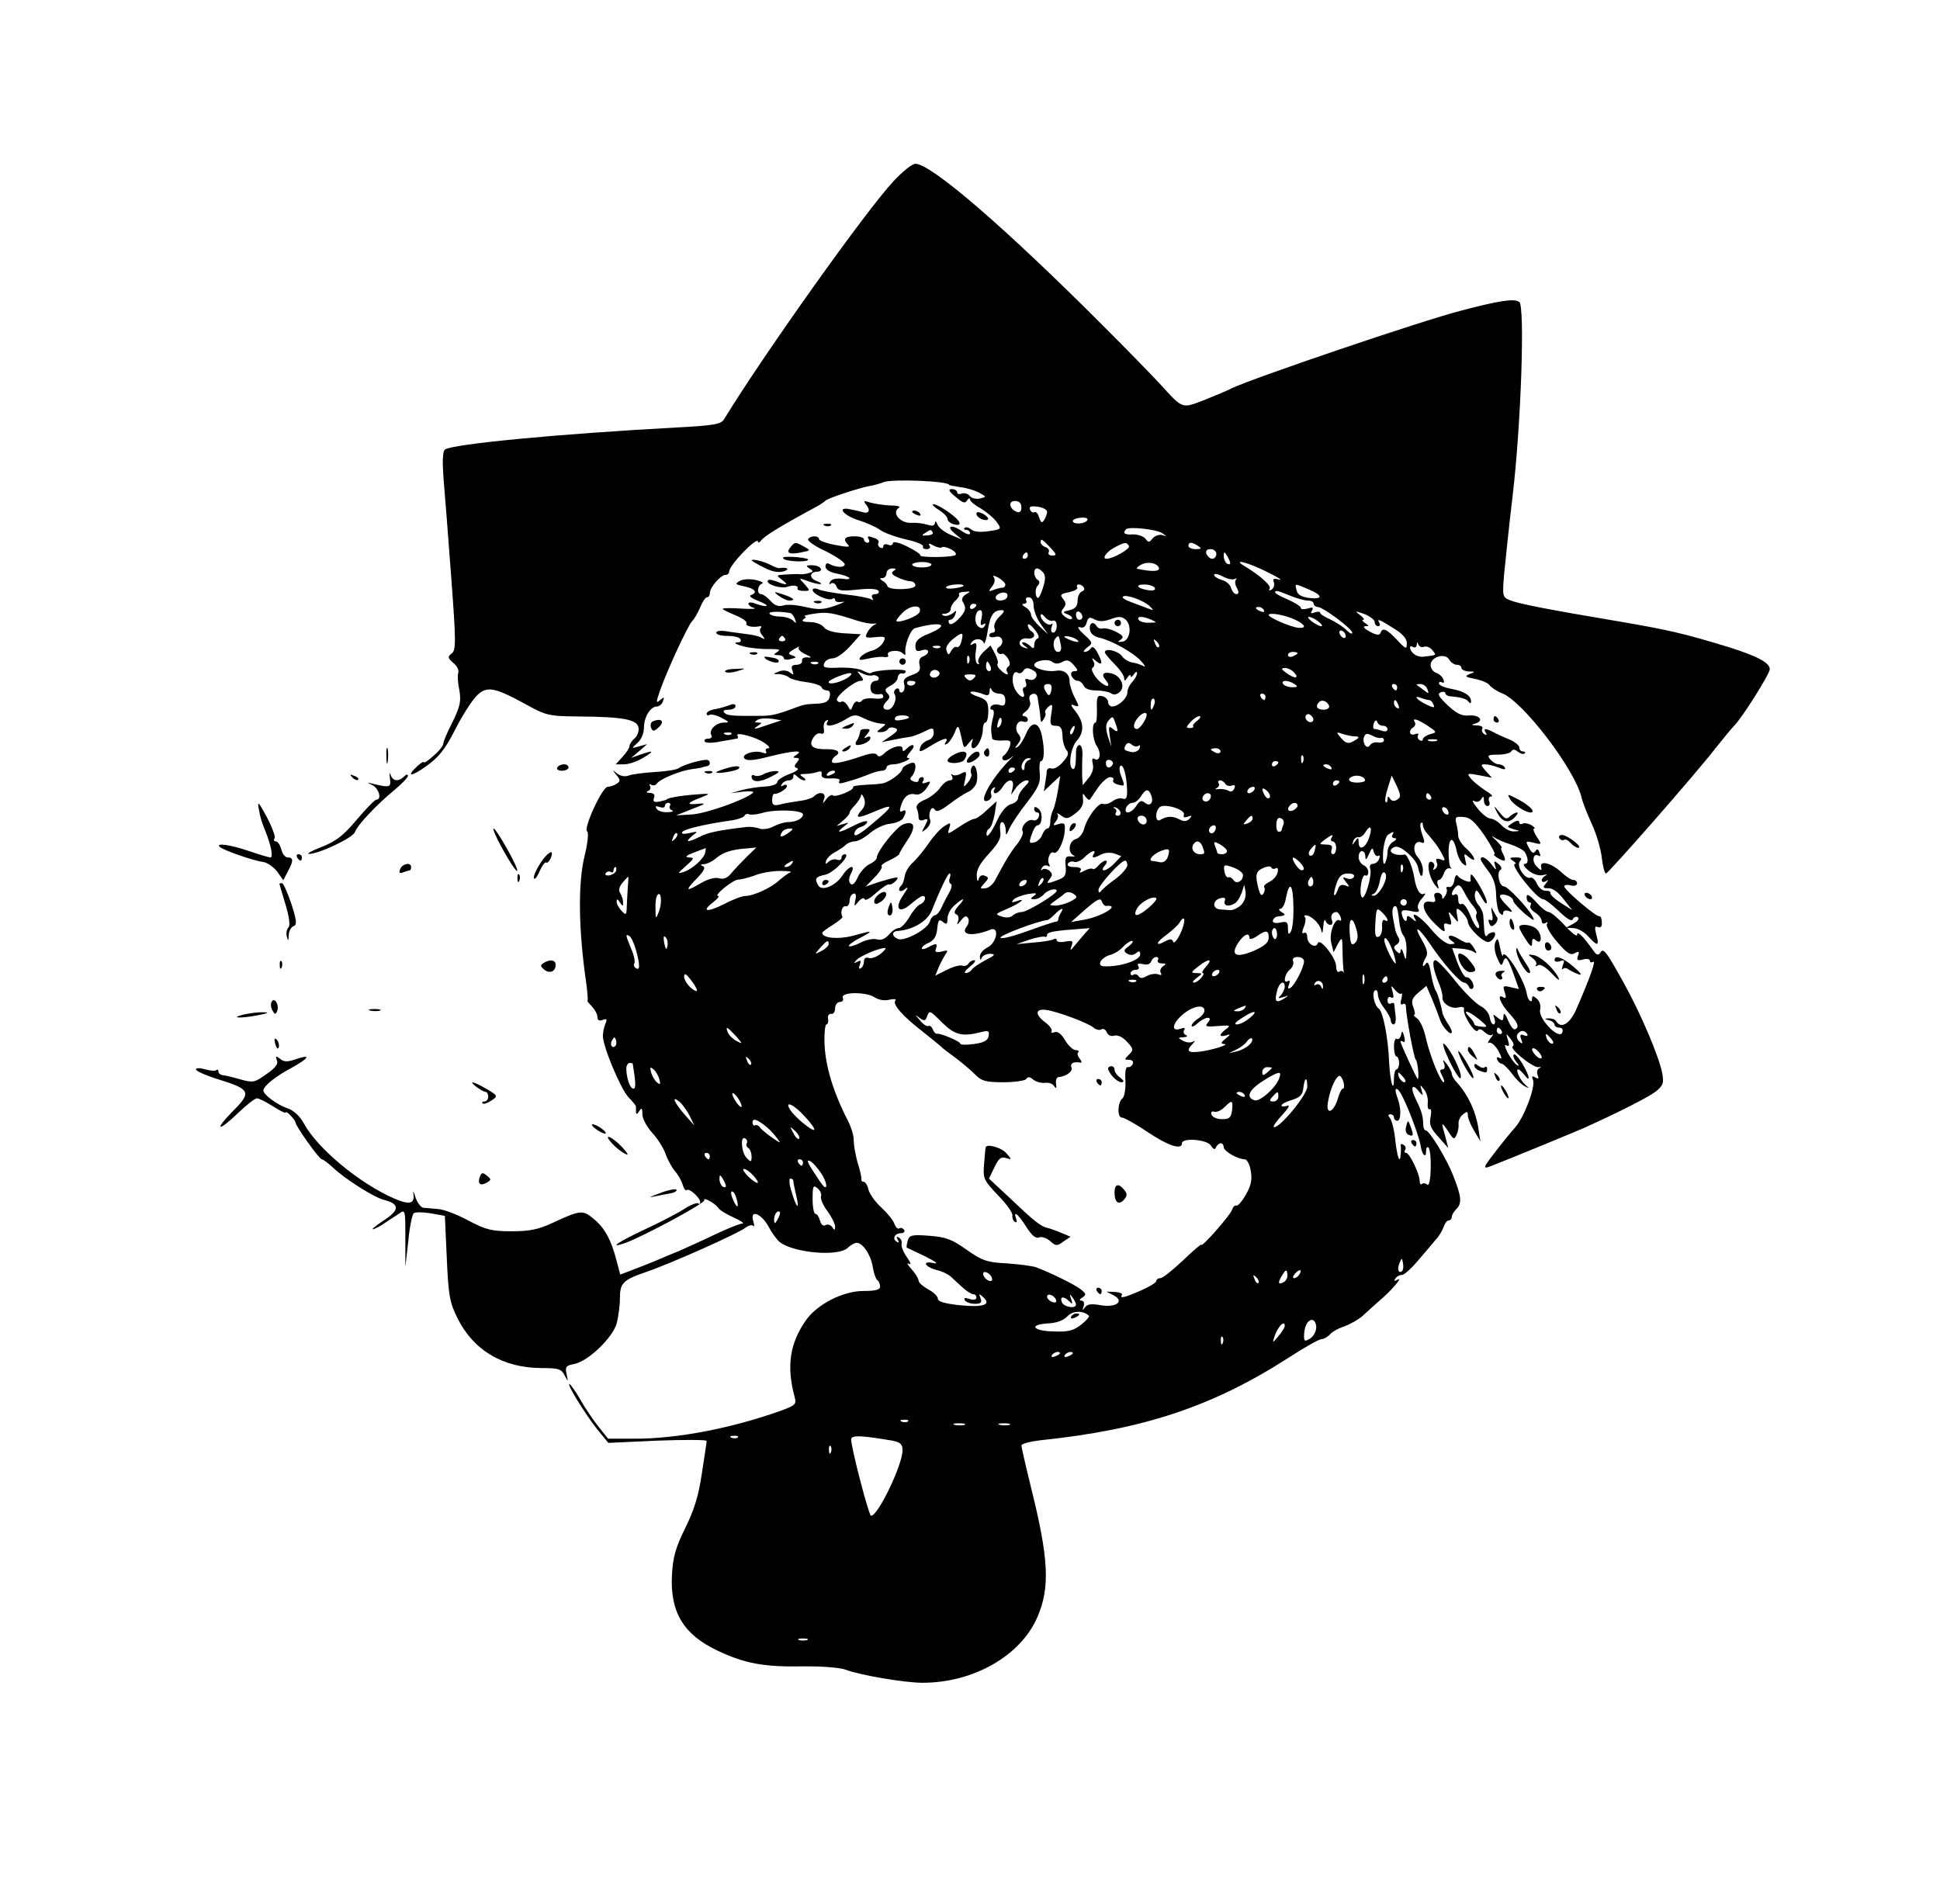 <?xml version="1.0" standalone="no"?>
<!DOCTYPE svg PUBLIC "-//W3C//DTD SVG 20010904//EN"
 "http://www.w3.org/TR/2001/REC-SVG-20010904/DTD/svg10.dtd">
<svg version="1.0" xmlns="http://www.w3.org/2000/svg"
 width="604pt" height="593pt" viewBox="0 0 604 593"
 preserveAspectRatio="xMidYMid meet">

<g transform="translate(0,593) scale(0.1,-0.1)"
fill="#000000" stroke="none">
<path d="M2783 5367 c-85 -90 -409 -546 -529 -743 -9 -15 -32 -19 -145 -25
-371 -20 -703 -52 -724 -69 -7 -6 -8 -38 -4 -92 4 -46 15 -184 24 -308 15
-200 15 -225 1 -235 -13 -10 -12 -14 5 -29 12 -9 18 -23 16 -30 -3 -7 -2 -31
3 -54 6 -35 3 -51 -21 -100 -16 -31 -29 -62 -29 -68 0 -6 -13 -23 -30 -37 -16
-15 -30 -24 -30 -21 0 4 -9 -1 -20 -11 -38 -35 -20 -35 28 0 37 26 58 52 88
111 21 42 51 89 65 104 32 35 55 32 152 -21 67 -37 74 -39 166 -40 140 -1 185
-9 189 -35 2 -11 -4 -27 -13 -34 -8 -7 -15 -17 -15 -23 0 -6 -10 -21 -22 -34
l-21 -23 26 0 c15 0 41 9 59 20 37 22 34 25 -9 10 l-28 -10 25 21 25 22 -25
-7 c-25 -7 -25 -7 -5 11 12 10 20 31 20 48 0 32 20 65 40 65 7 0 16 7 19 16 5
14 4 15 -9 4 -13 -11 -13 -8 0 30 23 65 87 203 100 216 7 7 18 26 25 43 7 17
16 31 21 31 5 0 9 6 9 13 0 18 34 57 49 57 6 0 11 4 11 10 0 20 90 113 90 93
0 -4 4 -3 8 2 10 15 57 44 177 109 11 6 22 14 25 17 6 7 99 38 134 45 14 2 36
8 48 13 28 10 203 3 203 -9 0 -1 16 -4 35 -7 19 -2 45 -10 58 -17 24 -13 24
-13 4 -18 -12 -3 -26 0 -32 7 -6 8 -18 11 -26 8 -8 -3 -14 -1 -14 4 0 5 -7 10
-17 10 -12 0 -9 -7 12 -24 22 -19 30 -22 36 -11 5 7 9 8 9 3 0 -6 15 -18 33
-28 17 -10 40 -29 49 -41 17 -24 17 -24 -24 -30 -25 -4 -45 -2 -54 5 -8 7 -17
9 -21 5 -3 -3 -1 -6 5 -6 7 0 12 -5 12 -11 0 -5 -10 -3 -22 5 -33 24 -55 20
-27 -4 l24 -20 -34 14 c-19 8 -38 22 -42 32 -4 11 -8 13 -8 6 -1 -9 -8 -11
-23 -6 -13 4 -35 7 -49 6 -36 -3 -65 32 -40 47 6 4 -6 7 -27 7 -20 1 -48 5
-62 9 -22 7 -23 6 -13 -7 14 -16 8 -29 -10 -23 -7 2 -24 6 -39 9 -45 10 -23
-19 25 -34 23 -7 53 -20 67 -30 14 -10 51 -23 82 -30 32 -7 55 -17 52 -22 -3
-4 2 -8 11 -8 9 0 13 5 9 11 -5 8 -1 8 13 0 11 -6 23 -8 26 -5 3 3 15 0 27 -6
12 -6 19 -14 15 -18 -8 -8 -114 -9 -110 -1 2 3 -16 15 -40 27 -26 13 -45 17
-45 11 0 -6 -7 -9 -15 -5 -8 3 -15 1 -15 -5 0 -6 -5 -7 -10 -4 -6 4 -8 10 -5
15 3 4 -2 11 -11 14 -22 8 -26 8 -19 -4 3 -5 1 -10 -4 -10 -6 0 -11 5 -11 10
0 6 -13 10 -30 10 -31 0 -37 -9 -19 -27 7 -7 -4 -7 -40 0 -28 5 -51 14 -51 18
0 12 -27 12 -34 0 -3 -5 21 -22 54 -37 32 -16 59 -34 60 -41 0 -12 -30 -10
-50 2 -6 3 -10 -1 -10 -9 0 -9 13 -18 35 -22 42 -8 56 -22 16 -16 -16 2 -32
-1 -36 -9 -5 -7 -4 -10 2 -6 6 4 14 0 17 -9 5 -14 16 -15 65 -10 38 4 62 3 66
-4 3 -5 -1 -10 -10 -10 -10 0 -13 -5 -9 -12 4 -7 3 -8 -4 -4 -7 4 -42 11 -80
15 -37 5 -75 11 -84 16 -10 4 -18 3 -18 -2 0 -13 49 -35 61 -28 5 4 9 2 9 -3
0 -6 10 -8 23 -6 12 2 2 -3 -23 -12 -37 -13 -53 -13 -92 -4 -26 6 -57 9 -68 5
-15 -5 -28 -1 -41 14 -11 12 -24 21 -29 21 -15 0 -12 28 3 33 6 2 -2 7 -20 11
-18 4 -40 3 -50 -3 -16 -9 -14 -11 15 -17 33 -7 42 -19 20 -27 -7 -3 2 -10 20
-17 18 -7 31 -14 29 -16 -2 -3 -16 0 -31 5 -15 6 -26 7 -26 1 0 -4 8 -11 18
-13 9 -3 -9 -4 -40 -2 -32 2 -58 2 -58 -1 0 -2 18 -11 40 -20 22 -9 37 -20 34
-25 -5 -8 19 -14 41 -9 6 1 7 -2 3 -6 -4 -4 -2 -14 5 -22 10 -13 9 -14 -2 -8
-7 5 -30 10 -50 12 -20 3 -48 6 -63 9 -16 2 -28 0 -28 -5 0 -6 15 -10 34 -10
19 0 38 -4 41 -10 3 -5 1 -10 -6 -10 -22 0 -4 -9 31 -16 19 -3 51 -6 70 -5 26
0 31 -2 20 -9 -13 -8 -12 -10 3 -10 9 0 17 -4 17 -9 0 -5 10 -7 22 -3 18 4 19
6 5 11 -15 5 -14 8 6 20 12 7 19 10 14 5 -4 -4 5 -14 20 -21 20 -9 22 -12 8
-10 -12 1 -19 -3 -18 -10 2 -7 -6 -13 -17 -13 -14 0 -18 -5 -13 -17 5 -15 4
-16 -8 -7 -8 7 -22 8 -34 3 -20 -8 -20 -8 1 -8 11 -1 24 -5 30 -10 5 -5 29
-12 54 -15 25 -3 47 -11 48 -16 2 -6 10 -10 17 -10 8 0 11 -7 8 -20 -4 -15
-14 -20 -39 -21 -37 -2 -39 -2 -69 -13 -53 -20 -73 -25 -105 -25 -91 -1 -106
1 -114 9 -7 7 -2 10 12 10 12 0 22 5 22 11 0 7 -7 8 -17 4 -10 -4 -30 -10 -45
-13 -16 -2 -28 -9 -28 -14 0 -5 4 -7 9 -4 5 3 22 -1 37 -9 25 -13 26 -15 8
-15 -25 0 -49 -24 -39 -40 3 -5 -1 -10 -10 -10 -9 0 -14 -4 -11 -9 3 -5 25 -5
48 0 24 4 47 8 51 9 5 0 6 4 3 9 -9 14 59 -4 85 -23 13 -9 18 -16 11 -16 -7 0
-10 -4 -7 -10 3 -6 -1 -7 -10 -4 -24 10 -70 -5 -57 -18 8 -8 29 -6 76 6 76 19
110 21 86 6 -12 -8 -12 -10 -1 -10 10 0 11 -3 2 -14 -9 -11 -9 -15 1 -18 7 -3
-4 -11 -24 -18 -21 -8 -38 -19 -38 -25 0 -7 -17 -13 -37 -14 -21 -1 -54 -6
-73 -11 l-35 -10 39 5 c22 2 35 1 30 -4 -26 -22 -145 -64 -189 -67 l-50 -3 50
20 c43 16 45 19 18 16 -38 -4 -35 3 10 20 31 12 31 13 -18 9 -44 -3 -90 -11
-90 -16 0 -1 -10 -3 -22 -6 -17 -3 -21 0 -17 11 4 10 0 15 -12 16 -11 0 -14 3
-6 6 6 2 9 10 6 15 -4 6 -2 8 4 4 6 -3 13 -2 17 4 9 14 72 40 109 45 17 2 32
5 34 6 1 1 7 2 12 3 15 2 12 21 -2 20 -23 -1 -73 -17 -85 -26 -6 -5 -40 -10
-75 -12 -34 -2 -71 -7 -81 -11 -10 -4 -25 -2 -35 6 -16 13 -16 12 -3 -4 13
-16 13 -20 0 -28 -8 -5 -20 -9 -27 -9 -17 0 -77 -131 -64 -139 5 -4 2 -35 -8
-76 -21 -86 -19 -230 5 -395 4 -30 6 -55 4 -56 -2 0 4 -8 14 -18 9 -10 17 -24
17 -33 0 -10 6 -13 16 -9 13 5 15 2 9 -11 -4 -10 -8 -27 -8 -38 -1 -31 54
-163 79 -191 13 -13 24 -27 24 -29 0 -3 0 -11 0 -17 0 -9 4 -8 10 2 8 12 10
10 10 -10 0 -14 14 -39 31 -58 16 -17 35 -47 41 -65 6 -17 19 -41 28 -52 10
-11 21 -30 25 -43 4 -13 9 -21 13 -18 7 8 42 -24 42 -37 0 -6 -3 -8 -6 -4 -3
3 -23 -4 -43 -17 -20 -13 -75 -42 -123 -64 -85 -40 -117 -62 -60 -42 63 24
250 125 245 133 -3 5 4 4 15 -2 12 -6 24 -16 28 -22 3 -6 25 -20 48 -30 22
-10 35 -19 27 -19 -7 0 -45 -15 -85 -34 -39 -19 -89 -41 -111 -51 -22 -9 -49
-20 -60 -25 -11 -5 -43 -18 -72 -29 l-52 -20 -11 42 c-17 66 -37 103 -71 131
-35 29 -40 29 -129 -12 -42 -20 -71 -26 -126 -26 -62 0 -80 4 -135 33 -35 19
-77 35 -94 36 -16 2 -37 3 -46 4 -8 0 -20 16 -26 34 -5 17 -8 22 -6 10 5 -32
-12 -36 -62 -14 -107 47 -238 156 -279 233 -12 22 -31 40 -51 47 -33 11 -75
43 -75 55 0 14 37 44 88 71 56 31 62 44 11 26 -24 -8 -36 -8 -47 2 -13 10 -15
9 -10 -5 5 -11 -5 -24 -33 -43 -36 -26 -41 -27 -81 -16 -24 7 -49 13 -55 13
-7 1 -13 6 -13 11 0 6 -3 8 -6 5 -3 -4 -19 -2 -35 2 -16 5 -29 5 -29 0 0 -5
31 -19 70 -31 100 -31 104 -40 45 -99 -61 -62 -46 -66 17 -5 26 25 52 45 58
45 6 0 28 -11 50 -25 22 -14 40 -23 40 -19 0 3 7 -1 15 -10 8 -8 15 -18 15
-21 0 -11 74 -115 82 -115 4 0 20 -12 35 -26 38 -36 127 -92 157 -100 49 -12
51 -30 7 -60 -23 -15 -41 -29 -41 -31 0 -3 12 3 28 12 15 10 37 25 50 33 25
17 24 21 24 -83 l0 -80 9 79 c4 44 12 83 17 88 4 4 28 4 52 0 l45 -8 6 -131
c5 -116 9 -139 33 -187 50 -101 142 -156 264 -156 51 0 60 -3 70 -23 11 -21
11 -21 6 4 -5 23 -2 27 25 32 43 9 118 81 131 126 5 20 10 55 10 77 0 49 9 58
81 83 77 26 291 122 310 138 9 7 19 10 24 6 4 -5 4 2 0 15 -11 38 26 23 48
-18 10 -19 26 -41 35 -48 43 -33 180 -46 211 -18 9 9 22 16 28 16 19 0 44 -37
50 -74 3 -20 10 -39 14 -42 5 -3 9 -12 9 -20 0 -10 -13 -14 -52 -14 -63 0
-143 -41 -178 -90 -51 -72 -62 -144 -36 -240 6 -23 3 -26 -46 -44 -153 -54
-319 -86 -451 -86 l-84 0 -30 38 c-16 20 -42 58 -57 85 -15 26 -30 47 -33 47
-9 0 49 -93 85 -139 l36 -44 153 7 c84 3 153 3 153 -1 0 -5 -7 -50 -15 -102
-10 -68 -24 -114 -52 -170 -30 -61 -38 -90 -41 -146 -6 -115 36 -185 142 -235
85 -40 143 -51 265 -49 62 1 118 -4 136 -11 42 -16 181 -40 237 -40 159 0 306
84 358 205 40 93 35 183 -21 407 -16 65 -29 122 -29 127 0 5 26 12 58 16 320
33 538 105 775 258 48 31 94 57 101 57 8 0 19 7 26 14 6 8 27 20 46 26 19 7
45 22 57 33 13 12 36 33 52 47 36 30 76 77 56 65 -10 -5 -12 -4 -7 3 4 7 13
12 21 12 7 0 30 21 51 46 22 26 47 55 56 66 10 11 20 29 23 39 4 11 11 19 16
19 5 0 9 5 9 11 0 6 7 17 15 25 17 17 15 39 -11 104 -20 52 -74 140 -85 140
-4 0 -8 8 -8 18 0 25 -5 43 -23 79 -18 36 -12 52 9 25 14 -16 14 -16 9 3 -6
19 -5 19 8 2 8 -10 13 -29 11 -42 -1 -14 2 -22 6 -19 5 3 6 -8 3 -24 -5 -24 0
-36 25 -63 l30 -34 -9 35 c-14 48 -13 49 9 17 16 -26 19 -27 26 -10 5 10 7 25
6 34 -1 9 5 22 14 29 12 10 15 10 15 -4 0 -8 9 -30 20 -48 l19 -32 -6 39 c-8
54 -32 105 -66 143 -10 10 -17 23 -17 28 0 6 -7 19 -15 30 -13 16 -14 16 -9 2
4 -11 1 -18 -5 -18 -9 0 -9 -5 -1 -20 6 -11 8 -20 5 -20 -10 0 -43 82 -55 135
-6 28 -18 56 -27 63 -9 6 -14 12 -10 12 4 0 2 11 -3 24 -7 19 -4 28 16 45 l25
21 18 -42 c10 -24 21 -53 25 -65 7 -22 36 -52 36 -36 0 5 -6 17 -14 28 -7 11
-14 25 -15 30 -5 29 -15 61 -21 70 -4 6 -11 30 -15 54 -5 30 -10 39 -16 30 -5
-8 -9 -9 -9 -4 0 6 5 17 10 25 6 10 3 25 -11 49 -32 55 -14 47 25 -11 42 -62
92 -118 105 -118 5 0 11 -6 14 -12 2 -7 8 -10 12 -6 9 8 -7 37 -20 35 -5 -1
-17 19 -27 44 l-17 47 27 -2 c15 -1 33 -5 40 -10 11 -7 11 -4 1 12 -7 12 -15
19 -18 17 -2 -3 -15 2 -29 11 -13 8 -27 13 -30 9 -4 -3 0 -10 8 -15 12 -8 11
-10 -5 -10 -12 0 -36 18 -58 45 -34 41 -69 63 -51 33 5 -9 2 -9 -9 1 -13 11
-17 11 -17 1 0 -17 -13 -4 -16 15 -2 11 5 13 29 8 22 -5 28 -3 23 6 -5 7 0 21
11 33 10 12 13 18 7 15 -13 -7 -25 13 -31 51 -6 35 -22 72 -30 71 -36 -6 -59
13 -30 24 17 6 67 -38 72 -64 6 -31 15 -36 15 -9 0 13 -7 31 -16 41 -19 21
-11 54 10 46 12 -5 13 0 4 24 -6 17 -8 33 -4 36 3 4 6 1 6 -6 0 -7 6 -19 13
-26 25 -29 35 -42 47 -65 11 -20 10 -22 -5 -16 -13 4 -16 2 -12 -9 4 -8 1 -17
-5 -21 -6 -4 -8 -3 -4 4 3 6 2 13 -4 17 -20 12 -15 -40 7 -70 12 -15 14 -16
10 -2 -4 9 -2 17 3 17 5 0 11 9 15 19 3 11 11 19 18 17 7 -1 9 -1 5 1 -5 3 -8
25 -8 49 0 49 15 52 25 5 3 -16 12 -35 20 -41 11 -9 12 -7 7 12 -5 21 -4 22
11 9 27 -22 19 3 -8 27 -14 12 -25 30 -25 39 0 10 -3 28 -6 39 -5 19 -2 22 21
20 22 -1 36 -14 67 -58 21 -32 35 -58 31 -58 -10 0 19 -20 30 -20 4 0 3 9 -3
20 -6 11 -8 20 -5 20 3 0 -4 10 -17 23 -13 12 -17 17 -8 11 8 -6 32 -17 52
-23 21 -7 41 -18 45 -24 12 -20 12 -37 0 -37 -7 -1 -1 -10 12 -21 14 -11 32
-17 45 -14 12 3 15 2 9 -1 -7 -3 -13 -10 -13 -15 0 -6 6 -7 13 -3 9 6 9 5 0
-7 -11 -13 -9 -15 8 -15 13 1 31 -13 47 -34 l27 -34 -35 22 c-19 12 -34 26
-33 31 1 5 -5 8 -15 7 -9 0 -21 9 -27 22 -5 12 -14 21 -20 19 -17 -6 -45 36
-33 51 8 9 5 12 -13 12 -19 0 -21 -2 -9 -10 8 -5 12 -10 7 -10 -19 0 68 -110
87 -110 6 0 28 -17 49 -37 26 -25 41 -34 44 -25 3 6 9 9 15 6 6 -4 1 -12 -13
-20 l-24 -13 23 -1 c13 0 33 -11 46 -25 30 -33 36 -32 26 4 -6 23 -5 29 5 24
9 -3 13 2 12 15 0 12 -4 20 -8 19 -9 -3 -109 82 -109 93 0 4 9 6 20 3 11 -3
20 0 20 6 0 6 -5 11 -12 11 -7 0 -23 11 -37 24 -31 29 -68 38 -63 16 3 -12 0
-12 -14 2 -16 16 -11 44 7 33 5 -3 6 1 2 10 -4 12 -8 13 -13 4 -6 -8 -11 -5
-20 11 -11 21 -11 22 14 16 27 -7 27 -6 10 19 -9 14 -12 25 -8 25 5 0 1 5 -9
11 -9 5 -22 7 -27 4 -6 -3 -10 -1 -10 4 0 7 -7 7 -20 -1 -20 -13 -20 -13 2
-20 22 -6 22 -6 2 -7 -11 -1 -29 8 -39 19 -10 11 -25 20 -34 21 -9 0 -27 14
-41 32 -14 17 -19 27 -11 23 8 -5 17 -3 22 5 7 11 9 10 9 -3 0 -10 5 -18 11
-18 6 0 9 7 5 15 -3 8 0 15 7 15 7 0 -1 8 -18 18 -16 11 -37 27 -45 37 -14 17
-13 18 25 11 l40 -8 -19 21 c-16 18 -17 21 -3 21 9 0 27 -4 42 -10 17 -7 24
-7 20 0 -3 6 -12 10 -19 10 -8 0 -19 7 -26 15 -11 13 -7 15 23 15 20 0 39 5
42 10 5 8 11 7 21 -1 8 -6 17 -9 21 -5 3 3 1 6 -5 6 -7 0 -12 6 -12 13 0 6
-15 18 -32 25 -18 7 -41 18 -50 23 -24 12 -31 11 -22 -3 4 -7 3 -8 -5 -4 -6 4
-9 12 -6 17 4 5 -4 10 -17 10 -18 1 -19 2 -5 6 29 8 13 28 -20 25 -22 -2 -38
6 -66 32 -27 26 -33 35 -22 40 8 3 15 2 15 -3 0 -4 6 -8 13 -9 36 -3 53 -8 59
-17 5 -6 8 -6 8 1 0 18 -22 32 -62 39 -21 4 -38 11 -38 17 0 5 4 6 10 3 6 -3
7 1 4 9 -3 8 -13 18 -23 21 -9 3 -17 14 -17 24 0 26 46 39 58 17 5 -9 16 -16
23 -16 8 0 15 -4 15 -10 0 -5 10 -10 23 -11 21 0 21 -1 2 -8 -16 -7 -13 -9 17
-15 21 -4 41 -13 45 -19 5 -7 22 -19 40 -26 65 -26 225 -235 247 -324 3 -15
18 -52 32 -83 14 -30 28 -77 31 -105 3 -27 9 -49 13 -49 7 0 275 305 341 390
24 30 50 62 58 70 26 26 111 162 111 176 0 20 -37 40 -125 68 -144 44 -188 54
-345 81 -221 37 -312 55 -339 66 -23 9 -24 13 -18 82 4 40 15 148 26 240 27
225 39 596 21 607 -17 11 -62 4 -180 -27 -122 -31 -648 -210 -715 -242 -11 -6
-49 -22 -84 -36 -73 -28 -67 -30 -140 50 -25 27 -102 106 -171 175 -310 311
-541 510 -590 510 -10 0 -40 -24 -67 -53z m397 -1017 c0 -13 -5 -17 -14 -14
-24 9 -28 34 -6 34 13 0 20 -7 20 -20z m80 -14 c0 -6 -4 -17 -9 -25 -7 -11
-10 -9 -16 8 -3 12 -10 19 -15 16 -4 -3 -10 1 -13 8 -4 10 3 12 24 9 16 -2 29
-9 29 -16z m125 -26 c-7 -12 -45 -14 -45 -2 0 4 11 9 26 10 14 1 23 -2 19 -8z
m233 -40 c15 -10 15 -11 0 -6 -9 2 -22 -2 -29 -10 -11 -14 -14 -14 -23 -1 -6
7 -23 13 -38 13 -27 -2 -34 4 -22 16 9 9 93 0 112 -12z m-714 2 c2 -4 -5 -9
-17 -9 -17 -2 -19 0 -7 7 18 12 18 12 24 2z m366 -47 c20 -21 21 -25 6 -25 -9
0 -14 5 -11 10 3 6 -1 13 -9 16 -9 3 -16 10 -16 15 0 14 4 11 30 -16z m245 5
c5 -9 -50 -40 -70 -40 -15 0 -1 21 23 34 33 18 39 19 47 6z m215 0 c12 -8 11
-10 -7 -10 -13 0 -23 5 -23 10 0 13 11 13 30 0z m57 -25 c0 -8 -6 -15 -13 -15
-6 0 -14 7 -18 15 -3 10 1 15 13 15 10 0 18 -7 18 -15z m-587 -5 c0 -5 -5 -10
-11 -10 -5 0 -7 5 -4 10 3 6 8 10 11 10 2 0 4 -4 4 -10z m630 -23 c0 -5 -4 -5
-10 -2 -5 3 -10 14 -10 23 0 15 2 15 10 2 5 -8 10 -19 10 -23z m-930 -5 c0 -5
-13 -9 -30 -9 -16 0 -30 4 -30 9 0 4 14 8 30 8 17 0 30 -4 30 -8z m708 -10 c4
-12 -21 -13 -68 -3 -3 1 2 6 10 11 20 13 52 8 58 -8z m337 -13 c33 -16 50 -27
38 -24 -17 5 -22 3 -17 -8 3 -8 0 -18 -7 -23 -7 -4 -10 -3 -6 3 6 9 -31 42
-78 70 -42 25 11 12 70 -18z m-1163 3 c-9 -6 -5 -12 13 -20 14 -7 32 -12 40
-12 8 0 15 -6 15 -13 0 -14 -84 -16 -87 -2 -1 4 -7 12 -15 16 -10 7 -10 9 0 9
6 0 12 7 12 15 0 8 8 15 18 15 12 0 14 -2 4 -8z m466 -5 c8 -9 7 -24 -2 -51
-10 -29 -15 -34 -20 -21 -3 10 -2 23 4 30 8 9 8 15 0 20 -12 8 -14 35 -1 35 5
0 13 -6 19 -13z m596 -20 c6 3 8 3 4 -2 -4 -4 -3 -16 3 -26 7 -13 6 -19 -2
-19 -6 0 -13 9 -16 19 -3 11 -16 22 -29 25 -13 4 -24 11 -24 16 0 5 12 3 27
-5 15 -8 31 -11 37 -8z m-714 -17 c0 -6 -4 -10 -9 -10 -5 0 -18 -3 -28 -7 -16
-6 -16 -5 -5 10 8 9 11 21 7 28 -6 8 -2 8 14 0 11 -7 21 -16 21 -21z m-130 -4
c0 -2 -13 -6 -29 -8 -17 -2 -28 -1 -25 4 5 8 54 12 54 4z m374 -5 c4 -5 1 -11
-6 -13 -7 -3 -13 -15 -13 -28 0 -17 -7 -26 -25 -30 -22 -5 -23 -7 -6 -13 10
-4 16 -10 13 -14 -4 -3 -13 0 -22 7 -12 10 -13 16 -4 26 9 11 8 18 -1 29 -11
13 -8 16 19 21 17 4 28 10 25 15 -3 5 -1 9 5 9 5 0 12 -4 15 -9z m221 -1 c4
-7 -3 -10 -19 -8 -35 5 -45 18 -13 18 14 0 29 -5 32 -10z m479 -5 c45 -19 46
-32 2 -27 -23 3 -36 10 -39 23 -6 23 -8 23 37 4z m-1067 -16 c-10 -6 -14 -15
-10 -22 13 -20 10 -31 -13 -55 -14 -14 -25 -19 -29 -13 -3 6 -2 11 3 11 6 0
13 7 16 16 5 14 4 15 -8 4 -9 -6 -21 -10 -28 -7 -8 4 -7 6 5 6 9 1 17 7 17 15
0 7 7 19 15 26 8 7 13 15 11 19 -3 4 5 8 17 8 20 2 20 1 4 -8z m128 -10 c-8
-12 -35 -12 -35 0 0 11 22 20 33 14 4 -2 5 -9 2 -14z m882 6 c19 -8 44 -15 54
-15 11 0 19 -4 19 -10 0 -5 6 -10 13 -10 17 -1 107 -68 107 -80 0 -6 -8 -2
-18 8 -11 11 -33 25 -50 33 -18 8 -32 17 -32 21 0 4 -7 4 -17 1 -11 -5 -14 -3
-8 6 5 10 2 11 -14 6 -11 -3 -21 -3 -21 2 0 5 -18 16 -40 26 -22 9 -40 19 -40
22 0 8 8 6 47 -10z m-437 -33 c13 -13 13 -14 -5 -7 -11 4 -35 13 -53 20 -18 6
-30 14 -26 17 8 9 66 -12 84 -30z m-362 2 c0 -14 10 -40 22 -57 l23 -32 -26
24 c-15 14 -27 30 -27 37 0 7 -8 18 -17 23 -11 6 -13 11 -5 11 7 0 10 5 7 10
-3 6 0 10 8 10 9 0 15 -10 15 -26z m-355 -20 c-5 -13 -63 -35 -72 -28 -2 2 7
14 20 27 25 24 61 25 52 1z m177 22 c0 -3 -4 -8 -10 -11 -5 -3 -10 -1 -10 4 0
6 5 11 10 11 6 0 10 -2 10 -4z m895 -16 c3 -6 -1 -7 -9 -4 -18 7 -21 14 -7 14
6 0 13 -4 16 -10z m-1474 -9 c4 -1 10 -9 14 -18 5 -15 4 -16 -6 -5 -7 6 -25
12 -40 12 -15 0 -30 4 -33 9 -5 7 30 8 65 2z m209 -24 c19 -6 42 -10 50 -9 10
1 11 0 2 -4 -7 -3 -17 -14 -22 -24 -8 -16 -6 -17 25 -14 32 3 34 1 25 -16 -6
-11 -22 -23 -35 -26 -13 -3 -29 -12 -35 -19 -9 -11 -4 -12 22 -6 18 4 41 7 51
5 9 -1 15 1 12 6 -8 13 32 19 45 6 6 -6 11 -6 9 -1 -4 23 15 75 30 79 83 23
112 11 41 -18 -29 -11 -40 -22 -40 -37 0 -16 4 -19 20 -14 24 8 27 -10 4 -19
-11 -4 -14 -13 -11 -27 4 -16 -1 -23 -24 -31 -22 -8 -28 -15 -24 -28 3 -10 1
-21 -5 -25 -5 -3 -10 -1 -10 5 0 6 -5 8 -10 5 -6 -4 -8 -11 -5 -16 10 -15 -5
-49 -21 -49 -17 0 -18 12 -2 28 9 9 9 15 0 24 -9 9 -6 14 11 23 12 6 22 17 22
25 1 8 6 14 13 13 7 -2 12 2 12 7 0 9 -98 4 -109 -6 -2 -2 -13 2 -25 8 -11 6
-45 10 -73 9 -45 -2 -52 0 -47 13 3 9 15 16 27 16 11 0 35 17 54 38 l33 37
-52 3 c-33 2 -56 9 -63 19 -7 9 -26 16 -44 16 -20 0 -27 3 -19 9 7 4 9 8 3 9
-5 1 8 5 30 8 38 6 55 4 135 -22z m386 7 c-5 -18 -3 -24 5 -18 8 4 9 3 5 -5
-6 -9 -11 -9 -21 -1 -14 12 -9 50 7 50 6 0 7 -11 4 -26z m56 6 c-12 -11 -19
-27 -16 -35 4 -8 1 -15 -5 -15 -6 0 -11 -4 -11 -9 0 -5 9 -7 20 -4 21 6 29
-20 10 -32 -6 -4 -8 -11 -4 -16 3 -5 9 -7 13 -5 4 3 12 -4 19 -14 7 -12 8 -21
2 -25 -6 -4 -8 -11 -5 -16 9 -14 -5 -11 -20 5 -8 7 -12 16 -9 19 3 3 -1 17 -8
31 l-14 26 -22 -20 c-12 -12 -19 -26 -16 -32 4 -6 3 -8 -3 -5 -5 3 -8 20 -5
38 4 24 2 30 -8 24 -9 -5 -11 -4 -6 3 10 16 33 15 39 0 2 -7 8 10 12 37 8 50
18 65 44 65 10 0 8 -6 -7 -20z m258 -1 c0 -5 -4 -9 -10 -9 -5 0 -10 7 -10 16
0 8 5 12 10 9 6 -3 10 -10 10 -16z m910 -16 c0 -7 5 -13 11 -13 5 0 7 5 3 11
-8 14 0 11 49 -20 24 -15 37 -30 37 -44 0 -20 -3 -19 -31 11 -32 34 -45 39
-51 21 -3 -8 -13 -7 -33 4 -17 9 -23 16 -15 17 13 0 13 1 0 10 -8 5 -11 10 -6
10 6 0 1 7 -10 15 -17 13 -16 13 14 3 17 -7 32 -18 32 -25z m-1002 4 c7 3 12
-4 12 -16 0 -12 -5 -21 -11 -21 -6 0 -8 7 -5 17 4 10 4 14 0 10 -9 -9 -34 11
-34 27 0 6 6 4 13 -5 7 -9 18 -14 25 -12z m755 3 c31 -15 36 -27 10 -25 -24 2
-93 32 -93 40 0 9 52 0 83 -15z m-575 2 c24 9 34 9 46 -1 21 -18 15 -65 -9
-69 -15 -2 -17 -1 -6 6 11 8 8 13 -15 25 -16 8 -34 12 -41 10 -6 -2 -14 1 -18
6 -10 18 -24 12 -22 -8 1 -12 11 -22 27 -26 41 -9 107 -46 132 -73 13 -14 16
-21 8 -16 -8 4 -24 10 -35 11 -11 2 -26 11 -32 20 -13 17 -53 26 -53 12 0 -4
14 -21 30 -37 17 -17 30 -36 30 -44 0 -10 3 -9 10 2 5 8 10 11 10 5 0 -5 5 -3
10 5 6 9 10 10 10 3 0 -6 -7 -18 -15 -27 -8 -8 -15 -22 -15 -32 0 -18 -27 -43
-47 -44 -7 0 -13 6 -13 14 0 7 -8 16 -18 18 -15 4 -18 -1 -17 -38 1 -24 -1
-44 -4 -44 -13 0 -10 -52 3 -72 16 -22 11 -52 -7 -41 -6 4 -8 -2 -5 -15 4 -14
-1 -31 -13 -45 l-18 -22 -2 30 c0 17 0 45 1 63 1 17 -3 32 -9 32 -6 0 -11 -10
-11 -22 0 -41 -3 -57 -11 -52 -14 8 -5 68 14 88 23 26 22 57 -4 90 -17 21 -17
25 -4 19 16 -5 16 -4 1 25 -9 17 -16 40 -16 51 0 23 -18 37 -44 32 -25 -4 -66
7 -66 18 0 14 43 21 56 10 9 -7 19 -7 32 0 14 8 22 5 35 -10 14 -16 14 -19 2
-19 -9 0 -12 -6 -9 -15 4 -8 12 -15 19 -15 7 0 15 -7 19 -15 3 -9 18 -15 38
-15 18 0 39 -4 47 -9 9 -6 19 -4 28 5 17 17 3 49 -26 57 -25 6 -34 -2 -19 -20
22 -27 -2 -24 -26 3 -15 18 -20 31 -14 35 6 4 7 13 2 20 -6 12 -5 12 9 0 20
-16 21 -5 3 28 -8 15 -16 20 -20 12 -4 -6 -12 -11 -19 -11 -6 0 -2 6 8 14 18
13 18 15 -11 41 -16 15 -22 24 -12 22 10 -4 18 1 21 14 5 17 9 19 25 10 14 -7
28 -7 50 1z m127 -2 c18 -8 17 -9 -7 -9 -15 -1 -30 4 -33 9 -7 12 12 12 40 0z
m519 -5 c11 -8 15 -15 10 -15 -6 0 -19 7 -30 15 -10 8 -14 14 -9 14 6 0 19 -6
29 -14z m-873 -53 c-6 -2 -11 -11 -11 -20 0 -12 -3 -13 -12 -4 -7 7 -17 12
-22 12 -6 0 -4 -5 4 -11 13 -9 13 -10 0 -6 -25 6 -18 32 8 29 22 -3 30 12 12
23 -5 3 -10 12 -10 18 1 7 10 1 21 -13 12 -14 16 -26 10 -28z m959 7 c0 -6 -4
-7 -10 -4 -5 3 -10 11 -10 16 0 6 5 7 10 4 6 -3 10 -11 10 -16z m-1197 -17
c-3 -12 -9 -19 -14 -17 -4 3 -12 -2 -17 -11 -8 -15 -10 -15 -15 0 -4 9 4 23
20 36 30 24 34 22 26 -8z m-549 10 c3 -5 -1 -9 -9 -9 -8 0 -12 4 -9 9 3 4 7 8
9 8 2 0 6 -4 9 -8z m858 -17 c4 -17 1 -25 -8 -25 -14 0 -19 31 -7 43 9 10 10
9 15 -18z m48 15 c18 -12 2 -12 -25 0 -13 6 -15 9 -5 9 8 0 22 -4 30 -9z m258
-25 c-3 -3 -9 2 -12 12 -6 14 -5 15 5 6 7 -7 10 -15 7 -18z m826 1 c7 3 19 -2
26 -11 13 -16 14 -15 -30 -20 -8 -1 -21 3 -27 8 -15 11 -18 31 -3 22 6 -3 10
0 11 7 0 9 2 10 5 1 3 -7 11 -10 18 -7z m-1507 -2 c-3 -3 -12 -4 -19 -1 -8 3
-5 6 6 6 11 1 17 -2 13 -5z m1113 -18 c0 -2 -7 -6 -15 -10 -8 -3 -15 -1 -15 4
0 6 7 10 15 10 8 0 15 -2 15 -4z m-1023 -28 c-3 -8 -6 -5 -6 6 -1 11 2 17 5
13 3 -3 4 -12 1 -19z m-470 -4 c-3 -3 -12 -4 -19 -1 -8 3 -5 6 6 6 11 1 17 -2
13 -5z m537 -9 c3 -8 1 -15 -4 -15 -6 0 -10 7 -10 15 0 8 2 15 4 15 2 0 6 -7
10 -15z m-160 -26 c-9 -15 -34 -10 -28 5 3 8 12 12 20 9 8 -3 11 -9 8 -14z
m295 12 c18 -11 4 -34 -16 -27 -11 4 -13 2 -9 -9 3 -8 1 -15 -4 -15 -5 0 -7
-7 -4 -15 10 -25 -12 -17 -26 9 -13 26 -7 62 9 51 5 -3 12 -1 16 5 8 12 16 12
34 1z m811 -6 c16 -19 0 -19 -26 0 -16 12 -16 14 -3 15 9 0 22 -7 29 -15z
m-1395 -18 c-23 -13 -55 -20 -55 -11 0 8 64 33 70 27 3 -2 -4 -10 -15 -16z
m82 10 c6 2 14 -1 18 -6 3 -6 -1 -11 -9 -11 -9 0 -16 -9 -16 -20 0 -18 10 -25
33 -21 4 0 7 -3 7 -9 0 -5 -13 -7 -30 -5 -16 2 -32 -1 -36 -6 -3 -5 -9 -7 -14
-4 -4 3 -11 -3 -15 -13 -6 -16 -7 -16 -16 1 -6 9 -14 15 -19 12 -5 -3 -11 -1
-14 4 -7 11 54 61 74 61 10 0 9 4 -1 17 -13 15 -12 15 6 6 11 -6 25 -8 32 -6z
m315 -9 c-9 -9 -15 -9 -24 0 -9 9 -7 12 12 12 19 0 21 -3 12 -12z m-182 -12
c0 -11 -19 -15 -25 -6 -3 5 1 10 9 10 9 0 16 -2 16 -4z m1180 -6 c12 -8 11
-10 -7 -10 -12 0 -25 5 -28 10 -8 13 15 13 35 0z m-757 -21 c-4 -16 -8 -17
-14 -7 -13 19 -11 28 5 28 9 0 12 -7 9 -21z m1077 11 c0 -5 -2 -10 -4 -10 -3
0 -8 5 -11 10 -3 6 -1 10 4 10 6 0 11 -4 11 -10z m94 -6 c6 -15 4 -15 -11 -3
-10 7 -20 15 -22 16 -2 2 3 3 11 3 9 0 19 -7 22 -16z m-1333 -14 c13 0 19 -7
19 -21 0 -15 -4 -19 -19 -14 -11 3 -22 1 -26 -5 -3 -5 -2 -10 4 -10 6 0 7 -11
2 -27 -4 -16 -6 -34 -5 -40 1 -7 2 -17 3 -22 0 -5 15 -8 31 -7 26 2 29 -1 24
-18 -4 -12 -12 -24 -18 -28 -6 -4 -7 -10 -3 -14 4 -4 15 -1 25 7 10 8 9 6 -3
-6 -60 -60 -104 -142 -69 -128 8 3 13 12 10 19 -3 7 0 16 6 20 7 4 8 3 4 -4
-4 -7 -2 -12 3 -12 6 0 16 9 23 20 17 27 37 26 31 -2 l-5 -23 16 23 c10 12 24
22 32 22 10 0 9 -5 -6 -20 -11 -11 -20 -26 -20 -34 0 -8 -10 -17 -22 -20 -15
-4 -32 -24 -47 -58 -14 -29 -27 -46 -29 -39 -2 7 1 17 7 20 7 4 14 25 18 47
l6 39 -30 -27 c-16 -16 -34 -28 -40 -28 -5 0 -27 -11 -47 -25 -36 -24 -37 -24
-31 -5 6 19 5 20 -14 8 -12 -7 -34 -31 -49 -53 -15 -22 -37 -49 -49 -60 -13
-11 -24 -30 -26 -42 -2 -12 -6 -26 -10 -29 -15 -15 -6 -26 10 -13 12 10 11 5
-4 -17 -30 -43 -15 -62 23 -29 16 14 32 25 37 25 13 0 7 -20 -8 -26 -8 -3 -23
-21 -34 -40 -11 -19 -26 -34 -33 -34 -8 0 -21 -9 -31 -21 -12 -13 -24 -18 -37
-14 -10 3 -33 -1 -50 -10 -18 -9 -34 -14 -37 -11 -3 2 12 14 34 25 45 24 43
25 -22 7 -46 -12 -95 -7 -95 9 0 3 15 14 33 25 17 11 31 22 30 25 -8 14 -1 35
10 33 6 -2 12 6 12 16 0 11 5 21 12 23 7 3 10 -4 6 -19 -4 -22 -4 -22 10 -5 9
10 17 13 19 7 2 -6 18 3 36 20 19 17 37 28 40 26 4 -2 13 3 20 10 12 13 9 14
-15 8 -15 -4 -39 -11 -53 -16 l-25 -9 28 29 c15 15 25 31 22 34 -4 3 8 12 24
19 17 8 31 17 31 20 0 3 12 23 26 44 27 41 22 61 -14 48 -21 -8 -82 -84 -82
-103 0 -6 -10 -15 -23 -21 -12 -6 -29 -24 -36 -40 -9 -20 -17 -27 -23 -21 -6
6 -6 17 1 31 17 31 -5 27 -26 -5 -21 -32 -63 -50 -75 -32 -13 22 -9 28 21 34
27 6 83 64 61 64 -5 0 -10 -5 -10 -11 0 -6 -6 -9 -14 -6 -7 3 -19 0 -26 -6
-10 -9 -11 -9 -8 3 3 8 15 20 27 26 13 7 28 17 34 23 6 6 19 11 28 11 10 0 32
12 49 27 17 14 45 27 62 28 17 2 34 9 39 16 12 20 11 31 -2 23 -8 -4 -9 1 -4
17 9 29 24 41 47 35 10 -2 23 6 33 20 14 21 14 23 -2 17 -11 -4 -14 -3 -9 5 4
7 2 12 -3 12 -6 0 -11 -4 -11 -10 0 -5 -7 -7 -16 -3 -11 4 -12 9 -5 16 6 6 11
19 11 29 0 13 -5 16 -19 10 -11 -4 -21 -11 -22 -17 -2 -12 -37 -38 -59 -44 -8
-2 -34 -4 -57 -5 -22 -1 -39 -4 -37 -7 5 -9 -55 -33 -63 -26 -3 4 -12 -1 -20
-11 -12 -16 -13 -16 -7 1 7 19 -15 24 -32 7 -5 -5 -25 -12 -45 -14 -19 -3 -46
-7 -60 -11 -20 -5 -25 -2 -25 14 0 11 3 19 6 19 11 -2 40 15 40 24 0 5 -5 6
-12 2 -7 -4 -8 -3 -4 4 4 7 14 12 22 12 8 0 14 5 14 12 0 9 3 9 12 0 7 -7 17
-12 22 -12 6 0 4 5 -4 10 -12 8 -11 10 7 10 12 0 29 3 38 6 10 4 15 2 13 -7
-2 -10 7 -14 29 -13 21 1 31 -2 26 -9 -4 -7 2 -8 18 -3 13 4 29 8 34 10 6 2
23 8 38 14 16 7 35 12 43 12 8 0 14 5 14 10 0 6 10 10 23 10 20 0 63 20 43 20
-5 0 -1 9 9 20 19 21 7 28 -13 8 -9 -9 -12 -9 -12 1 0 15 -37 5 -58 -16 -10
-9 -17 -11 -21 -4 -5 7 -20 6 -46 -3 -65 -22 -95 -27 -95 -17 0 5 5 13 10 16
20 12 9 22 -23 22 -46 -1 -60 9 -46 34 6 11 17 18 24 15 9 -3 12 1 10 14 -2
11 1 23 7 26 7 4 8 2 4 -4 -11 -18 20 -14 55 7 27 17 33 17 59 4 16 -8 39 -15
50 -16 20 -1 20 -2 4 -14 -16 -12 -16 -13 -2 -13 9 0 19 4 23 10 3 5 13 6 21
3 12 -4 9 -10 -13 -25 l-28 -19 35 7 c19 4 42 8 50 9 8 0 29 8 46 16 28 14 30
14 31 -2 1 -10 -7 -21 -17 -24 -10 -3 -21 -12 -24 -20 -7 -20 -3 -19 36 5 37
22 53 26 42 8 -5 -7 -3 -8 5 -4 7 5 17 20 23 34 11 28 12 27 23 -22 6 -27 7
-28 21 -10 14 17 15 17 10 2 -3 -10 -1 -18 4 -18 13 0 30 34 30 59 0 12 4 21
8 21 5 0 9 16 9 35 0 29 -5 36 -30 45 -17 5 -28 12 -25 15 3 3 17 1 32 -4 22
-9 26 -8 27 7 0 10 3 12 6 5 2 -7 13 -13 24 -13z m120 -15 c1 -8 3 -19 4 -25
1 -5 3 -20 4 -32 1 -18 3 -20 10 -8 6 8 8 17 5 21 -2 4 3 12 11 19 12 10 13 6
8 -24 -5 -31 -3 -36 14 -36 15 0 20 -7 21 -31 0 -17 6 -36 12 -44 9 -10 6 -19
-11 -38 -12 -14 -28 -23 -35 -20 -8 3 -14 -1 -15 -8 0 -8 -3 -25 -5 -38 l-4
-25 25 24 26 24 -7 -44 c-4 -25 -11 -53 -15 -62 -5 -9 -9 -26 -9 -37 0 -12 -4
-21 -9 -21 -5 0 -12 -9 -16 -19 -3 -10 -14 -21 -24 -24 -17 -4 -18 -1 -9 24 5
16 13 29 18 29 15 0 18 39 4 51 -10 8 -14 8 -14 0 0 -6 4 -11 10 -11 5 0 7 -6
4 -14 -3 -8 -11 -13 -18 -10 -15 6 -40 -21 -32 -35 3 -5 -4 -22 -16 -38 -21
-25 -38 -54 -71 -116 -7 -12 -20 -23 -30 -23 -17 -2 -17 -1 -2 16 14 15 14 18
1 23 -9 4 -17 -1 -19 -11 -3 -10 -5 -5 -6 11 -1 19 11 40 39 70 31 34 38 49
34 70 -2 15 0 27 6 27 5 0 10 -10 11 -22 1 -22 1 -22 12 3 7 14 31 51 55 81
36 47 42 61 39 92 -2 20 0 36 4 36 10 0 12 35 3 78 -9 45 -32 49 -49 8 -8 -19
-20 -38 -27 -42 -9 -6 -9 -3 1 9 10 13 11 20 2 31 -15 17 -4 46 15 39 8 -3 14
0 14 6 0 6 -6 11 -12 11 -8 1 -5 7 6 15 10 8 16 21 13 29 -3 8 -3 17 0 20 11
11 23 6 24 -9z m709 5 c0 -5 -2 -10 -4 -10 -3 0 -8 5 -11 10 -3 6 -1 10 4 10
6 0 11 -4 11 -10z m-347 -25 c-7 -21 -12 -19 -10 4 0 11 5 18 9 15 4 -3 5 -11
1 -19z m857 15 c4 0 10 -6 13 -14 5 -11 1 -11 -24 1 -30 15 -40 30 -13 19 9
-3 19 -6 24 -6z m-312 -18 c2 -7 -6 -12 -17 -12 -21 0 -27 11 -14 24 9 9 26 2
31 -12z m216 2 c3 -8 2 -12 -4 -9 -6 3 -10 10 -10 16 0 14 7 11 14 -7z m-1524
-39 c0 -1 -11 -5 -24 -7 -16 -3 -23 -1 -19 7 3 10 43 10 43 0z m740 9 c0 -13
-21 -44 -30 -44 -14 0 -12 18 3 35 12 15 27 20 27 9z m517 -20 c-9 -9 -28 6
-21 18 4 6 10 6 17 -1 6 -6 8 -13 4 -17z m-1693 -10 c-46 -16 -54 -17 -34 -4
13 9 13 10 0 10 -11 0 -12 2 -2 8 7 5 26 6 44 4 l31 -5 -39 -13z m718 -6 c-8
-8 -9 -4 -5 13 4 13 8 18 11 10 2 -7 -1 -18 -6 -23z m367 -12 c1 -5 -6 -3 -14
4 -13 11 -14 8 -10 -21 l5 -34 -11 33 c-7 25 -7 38 3 49 11 13 13 13 19 -4 4
-10 8 -22 8 -27z m249 30 c-10 -7 -16 -15 -13 -18 3 -2 -2 -5 -10 -5 -13 0
-13 3 2 19 9 10 21 18 27 18 6 0 3 -7 -6 -14z m578 -16 c8 0 14 -5 14 -11 0
-6 -7 -8 -16 -5 -9 3 -20 6 -25 6 -4 0 -5 8 -2 17 4 11 8 12 11 5 2 -7 10 -12
18 -12z m139 0 c29 -20 30 -20 8 -26 -13 -4 -23 -11 -23 -16 0 -5 -5 -6 -10
-3 -6 4 -8 11 -5 16 3 5 -1 6 -9 3 -18 -7 -22 11 -6 21 6 4 8 11 5 16 -10 15
8 10 40 -11z m-1102 -15 c-3 -9 -8 -14 -10 -11 -3 3 -2 9 2 15 9 16 15 13 8
-4z m-1066 -11 c-3 -3 -12 -4 -19 -1 -8 3 -5 6 6 6 11 1 17 -2 13 -5z m1941
-7 c17 0 15 -5 -6 -16 -14 -8 -23 -5 -36 10 -17 20 -17 21 6 13 13 -4 29 -7
36 -7z m81 -5 c5 2 9 -1 10 -7 0 -5 -8 -9 -19 -7 -10 2 -21 -2 -25 -9 -10 -15
-25 9 -18 27 4 10 10 11 24 4 10 -6 22 -9 28 -8z m174 -9 c-7 -2 -19 -2 -25 0
-7 3 -2 5 12 5 14 0 19 -2 13 -5z m-928 -15 c4 4 6 0 3 -8 -3 -8 -14 -13 -24
-12 -25 5 -27 8 -19 22 5 8 11 8 19 1 7 -6 16 -7 21 -3z m255 -18 c0 -5 -7 -7
-15 -4 -8 4 -15 8 -15 10 0 2 7 4 15 4 8 0 15 -4 15 -10z m257 -32 c-3 -8 -6
-5 -6 6 -1 11 2 17 5 13 3 -3 4 -12 1 -19z m-854 5 c-7 -2 -13 -12 -13 -20 0
-9 -3 -14 -6 -10 -10 10 4 37 18 36 10 0 10 -2 1 -6z m261 -14 c-8 -14 -21
-11 -21 5 0 8 6 12 14 9 7 -3 10 -9 7 -14z m516 7 c0 -3 -4 -8 -10 -11 -5 -3
-10 -1 -10 4 0 6 5 11 10 11 6 0 10 -2 10 -4z m-471 -85 c1 -25 -3 -32 -13
-28 -8 3 -22 0 -32 -8 -10 -7 -23 -11 -30 -8 -14 5 -50 -43 -59 -79 -4 -14
-15 -28 -26 -31 -21 -6 -26 -42 -6 -51 6 -3 3 -4 -8 -3 -17 2 -20 -3 -17 -31
2 -27 -2 -34 -24 -42 -34 -13 -39 -13 -25 4 8 10 8 16 -2 25 -8 6 -18 7 -22 3
-5 -4 -5 -1 -1 6 4 7 12 9 18 6 6 -4 8 -2 5 4 -9 13 2 44 14 37 11 -7 32 34
34 68 2 23 -1 26 -19 21 -18 -6 -19 -5 -9 8 7 8 9 19 5 24 -4 4 1 2 11 -5 16
-12 22 -12 45 6 19 14 26 28 24 44 -2 19 -1 21 7 9 5 -8 12 -12 14 -10 2 3 14
20 26 38 12 17 29 32 37 32 8 0 13 -4 10 -9 -3 -5 3 -11 14 -14 23 -6 23 -6
11 26 -6 14 -7 28 -3 32 9 8 20 -30 21 -74z m636 69 c3 -6 -1 -7 -9 -4 -18 7
-21 14 -7 14 6 0 13 -4 16 -10z m-985 -4 c0 -3 -4 -8 -10 -11 -5 -3 -10 -1
-10 4 0 6 5 11 10 11 6 0 10 -2 10 -4z m-560 -10 c0 -2 -7 -7 -16 -10 -8 -3
-12 -2 -9 4 6 10 25 14 25 6z m1650 -26 c0 -4 -11 -7 -25 -7 -26 0 -34 12 -12
20 15 5 37 -2 37 -13z m100 -60 c-9 -6 -17 -5 -22 3 -6 9 -8 8 -8 -2 0 -8 -3
-12 -6 -8 -3 3 0 23 7 44 l12 38 16 -33 c13 -29 13 -34 1 -42z m-535 49 c4 -6
13 -8 21 -5 8 3 11 0 7 -9 -3 -8 -10 -12 -17 -8 -6 4 -20 7 -31 6 -11 -2 -14
0 -7 3 6 3 10 10 6 15 -3 5 -1 9 5 9 5 0 13 -5 16 -11z m355 7 c0 -3 -4 -8
-10 -11 -5 -3 -10 -1 -10 4 0 6 5 11 10 11 6 0 10 -2 10 -4z m-265 -26 c-3 -5
-11 -10 -16 -10 -6 0 -7 5 -4 10 3 6 11 10 16 10 6 0 7 -4 4 -10z m48 -24 c-3
-4 -9 -2 -14 5 -13 22 -11 31 5 17 8 -7 12 -17 9 -22z m-369 8 c9 -23 -3 -37
-19 -24 -11 9 -17 7 -27 -9 -15 -24 -40 -29 -32 -6 4 8 12 15 20 15 8 0 19 9
26 20 15 24 24 25 32 4z m-900 -45 c-24 -27 -16 -29 32 -9 72 31 71 24 -6 -40
-33 -28 -50 -37 -50 -27 0 9 9 19 20 22 11 3 20 11 20 16 0 5 -18 0 -40 -11
-46 -24 -61 -26 -34 -5 19 15 19 15 -1 9 l-20 -6 20 17 c11 9 20 19 20 24 0 4
8 15 18 25 9 10 17 23 18 29 0 7 4 3 9 -8 5 -13 3 -26 -6 -36z m1086 43 c0
-13 -12 -22 -22 -16 -10 6 -1 24 13 24 5 0 9 -4 9 -8z m685 -2 c3 -5 1 -10 -4
-10 -6 0 -11 5 -11 10 0 6 2 10 4 10 3 0 8 -4 11 -10z m-2369 -29 c-4 -5 0
-12 6 -14 7 -3 1 -6 -14 -6 -15 -1 -30 4 -34 11 -5 8 -2 9 9 5 10 -3 17 -2 17
3 0 6 5 10 11 10 5 0 8 -4 5 -9z m1600 -28 c-3 -8 1 -10 12 -6 13 5 14 3 6 -6
-9 -9 -17 -10 -31 -3 -21 12 -41 11 -60 -1 -16 -10 -18 24 -3 39 14 14 82 -7
76 -23z m354 28 c0 -5 -7 -11 -15 -15 -15 -5 -20 5 -8 17 9 10 23 9 23 -2z
m-552 -19 c2 -7 -1 -12 -8 -12 -6 0 -9 4 -6 9 4 5 1 12 -4 14 -6 3 -5 4 2 3 6
-1 14 -8 16 -14z m1022 -3 c0 -6 -4 -7 -10 -4 -5 3 -10 11 -10 16 0 6 5 7 10
4 6 -3 10 -11 10 -16z m-2010 -5 c0 -13 -22 -24 -48 -24 -9 0 -29 -6 -43 -13
-14 -8 -34 -11 -45 -7 -10 4 -28 6 -39 5 -84 -10 -120 -17 -145 -30 -38 -19
-50 -19 -25 2 19 15 19 15 -8 9 -18 -4 -26 -3 -23 3 6 9 67 24 151 36 22 3 41
10 43 15 2 5 9 7 15 4 7 -2 26 0 42 5 43 12 125 8 125 -5z m1070 -20 c0 -17
-22 -14 -28 4 -2 7 3 12 12 12 9 0 16 -7 16 -16z m330 7 c0 -5 -7 -12 -16 -15
-14 -5 -15 -4 -4 9 14 17 20 19 20 6z m96 -18 c-3 -8 -6 -17 -6 -19 0 -2 -4
-4 -9 -4 -5 0 -8 11 -7 24 0 15 6 22 14 18 7 -2 11 -11 8 -19z m-212 -18 c-4
-8 -10 -12 -15 -9 -11 6 -2 24 11 24 5 0 7 -7 4 -15z m477 -28 c-12 -30 -31
-36 -31 -9 0 15 -2 15 -11 2 -9 -13 -10 -13 -6 0 2 8 10 14 16 13 6 -2 17 6
23 17 16 26 22 11 9 -23z m-1807 19 c-21 -15 -30 -14 -19 3 3 6 14 11 23 11
13 0 13 -2 -4 -14z m-353 -19 c-10 -9 -11 -8 -5 6 3 10 9 15 12 12 3 -3 0 -11
-7 -18z m2234 13 c-3 -5 0 -10 7 -10 8 0 6 -5 -4 -11 -10 -5 -18 -20 -18 -32
0 -12 -4 -28 -8 -35 -5 -7 -7 7 -6 34 2 26 9 51 16 55 17 11 20 11 13 -1z
m-190 -10 c-3 -5 -1 -10 4 -10 6 0 11 -9 11 -20 0 -11 -4 -20 -10 -20 -5 0 -7
7 -4 15 4 11 -1 15 -17 15 -23 1 -23 1 -5 15 23 17 30 19 21 5z m-401 -26 c8
-22 8 -24 -8 -24 -18 0 -29 16 -21 30 9 15 22 12 29 -6z m76 -14 c0 -6 -7 -10
-15 -10 -8 0 -15 2 -15 4 0 2 -3 12 -7 21 -5 15 -3 16 15 6 12 -7 22 -16 22
-21z m273 0 c-3 -11 -9 -17 -15 -14 -5 3 -4 12 3 20 16 19 18 18 12 -6z
m-1897 -3 c-2 -19 -41 -54 -67 -62 -21 -7 -20 -5 6 18 27 24 28 26 10 27 -14
1 -9 6 15 15 19 7 36 14 37 14 1 1 0 -5 -1 -12z m129 -15 c-16 -16 -38 -39
-48 -51 -12 -15 -24 -20 -38 -16 -12 4 -34 -2 -55 -14 -49 -29 -53 -26 -15 13
23 24 29 35 19 39 -9 4 -7 6 4 6 10 1 27 9 38 19 22 18 48 27 95 30 l30 3 -30
-29z m1311 0 c-4 -12 -14 -19 -24 -17 -9 2 -21 4 -25 4 -14 2 4 22 27 31 26
10 30 7 22 -18z m655 3 c5 3 6 -1 3 -9 -3 -9 -12 -16 -20 -16 -7 0 -11 -6 -8
-14 7 -19 -16 -100 -26 -90 -10 12 0 75 11 68 5 -3 9 2 9 11 0 8 -7 18 -15 21
-8 4 -15 15 -15 25 0 24 20 25 21 2 0 -13 3 -11 11 7 9 21 12 22 15 7 3 -9 9
-15 14 -12z m-886 5 c-8 -13 1 -13 25 0 10 5 28 6 40 2 l21 -8 -21 -22 c-23
-25 -50 -31 -30 -7 7 8 8 15 2 15 -5 0 -15 -7 -22 -15 -7 -9 -15 -13 -18 -11
-2 3 -14 1 -25 -5 -14 -8 -18 -8 -13 0 5 7 -3 11 -19 11 -16 0 -24 4 -20 11 4
6 13 8 20 5 7 -2 21 4 31 14 20 20 39 27 29 10z m641 -24 c15 -16 18 -26 6
-26 -4 0 -13 9 -20 20 -14 23 -7 26 14 6z m-1581 -6 c-3 -5 -12 -10 -18 -10
-7 0 -6 4 3 10 19 12 23 12 15 0z m1045 -4 c0 -8 -17 -28 -37 -43 -21 -15 -41
-32 -45 -38 -5 -6 -8 -5 -8 4 0 14 69 91 83 91 4 0 7 -7 7 -14z m360 -31 c0
-19 -21 -30 -30 -15 -4 6 -11 10 -16 8 -5 -1 -10 7 -12 19 -3 21 -1 22 27 12
17 -6 31 -17 31 -24z m102 21 c6 4 8 -2 6 -12 -2 -10 -13 -24 -26 -30 -12 -6
-19 -13 -16 -17 3 -3 2 -12 -2 -19 -6 -9 -10 -6 -15 12 -12 44 -10 57 14 67
12 6 24 6 25 2 2 -5 8 -6 14 -3z m395 -8 c-3 -8 -6 -5 -6 6 -1 11 2 17 5 13 3
-3 4 -12 1 -19z m-2449 0 c-2 -6 -12 -12 -21 -14 -9 -1 -15 2 -11 7 3 5 10 7
15 4 5 -4 9 -1 9 4 0 6 3 11 6 11 3 0 4 -5 2 -12z m542 -5 c-8 -3 -23 -15 -35
-25 -23 -22 -79 -48 -105 -48 -9 0 -39 -11 -65 -25 -54 -27 -73 -24 -35 5 14
11 21 20 16 20 -16 0 45 50 62 51 9 0 33 6 52 13 19 8 55 14 80 14 25 0 38 -2
30 -5z m1846 -42 c-9 -17 -22 -31 -29 -30 -9 0 -9 2 0 6 7 2 15 20 19 39 4 23
10 32 16 26 6 -6 4 -21 -6 -41z m-1349 25 c-3 -8 -2 -16 3 -18 5 -2 3 -14 -5
-28 -8 -14 -19 -35 -24 -47 -6 -13 -15 -23 -20 -23 -5 0 -13 -9 -16 -20 -8
-24 -78 -62 -99 -54 -20 8 -21 24 -1 25 49 4 93 31 106 64 26 65 50 115 55
115 4 0 4 -6 1 -14z m1258 3 c-4 -6 -14 -8 -22 -4 -14 5 -14 3 -2 -12 12 -15
12 -16 -3 -10 -12 4 -19 0 -23 -14 -4 -11 -9 -19 -11 -16 -2 2 1 18 7 35 8 24
17 32 36 32 14 0 22 -4 18 -11z m-2261 -41 c-1 -24 -3 -51 -3 -61 -1 -16 -3
-17 -16 -3 -8 8 -15 21 -15 28 0 10 3 9 10 -2 9 -13 10 -13 10 0 0 8 -4 21 -9
29 -6 9 -3 20 7 32 9 11 17 19 18 19 1 0 0 -19 -2 -42z m1287 19 c-10 -9 -11
-8 -5 6 3 10 9 15 12 12 3 -3 0 -11 -7 -18z m845 -4 c-10 -10 -19 5 -10 18 6
11 8 11 12 0 2 -7 1 -15 -2 -18z m-891 7 c-3 -5 -11 -10 -16 -10 -6 0 -7 5 -4
10 3 6 11 10 16 10 6 0 7 -4 4 -10z m668 -69 c-10 -9 -25 -16 -33 -15 -8 0
-23 2 -32 2 -24 3 -23 28 1 35 14 3 18 1 14 -9 -5 -15 14 -19 33 -6 6 4 15 18
20 32 l8 25 4 -23 c2 -14 -4 -31 -15 -41z m164 -4 c1 -35 -3 -70 -8 -78 -7
-11 -9 -8 -9 10 0 20 -4 23 -25 18 -16 -3 -24 0 -22 7 2 6 9 12 15 12 25 3 27
5 12 14 -8 5 -10 10 -4 10 7 0 15 16 18 35 11 55 22 41 23 -28z m-737 49 c0
-10 -92 -66 -109 -66 -9 0 -22 -5 -28 -11 -6 -6 -21 -8 -34 -3 -22 7 -21 8 19
25 41 18 60 35 25 22 -13 -4 -15 -3 -8 5 6 7 26 14 45 18 26 4 31 3 20 -5 -13
-9 -13 -11 1 -11 9 0 22 7 29 15 11 14 40 21 40 11z m43 -33 c-14 -7 -35 -13
-47 -13 -21 1 -21 1 -1 15 11 8 25 18 30 23 6 5 17 5 27 -1 14 -10 13 -12 -9
-24z m-1282 -33 c-9 -23 -10 -23 -10 11 -1 20 2 39 7 43 11 12 14 -27 3 -54z
m1392 19 c49 5 -11 -33 -68 -43 l-40 -7 45 40 c35 30 46 36 50 25 3 -9 9 -15
13 -15z m134 -5 c-35 -30 -52 -31 -37 -3 11 20 50 41 60 32 3 -3 -8 -16 -23
-29z m-593 5 c-13 -15 -15 -23 -7 -26 7 -2 9 -12 6 -21 -5 -14 -3 -13 9 2 11
14 17 16 22 7 4 -6 2 -18 -4 -26 -22 -27 19 -32 73 -10 29 12 22 -39 -8 -55
-14 -7 -25 -20 -24 -29 0 -11 2 -12 6 -3 2 6 14 12 26 12 18 -1 15 -5 -15 -20
-20 -11 -40 -24 -43 -30 -3 -5 -12 -10 -18 -10 -7 0 -1 9 13 20 14 11 20 20
13 20 -6 0 -15 -5 -18 -11 -4 -6 -12 -8 -19 -6 -7 3 -28 -3 -48 -13 l-36 -18
11 27 c6 14 16 32 21 40 9 12 7 13 -12 8 -18 -4 -22 -2 -18 9 6 17 1 18 -25 4
-10 -6 -19 -7 -19 -3 0 5 10 13 23 18 15 7 23 20 25 43 3 28 6 31 18 21 11 -9
14 -7 14 11 0 13 10 31 22 41 29 26 36 24 12 -2z m1396 11 c0 -5 -4 -10 -10
-10 -5 0 -10 5 -10 10 0 6 5 10 10 10 6 0 10 -4 10 -10z m-24 -56 c2 -21 8
-42 14 -48 5 -5 10 -26 9 -45 -1 -33 -2 -34 -9 -11 -4 14 -8 18 -9 11 -1 -12
-4 -12 -13 -3 -10 10 -10 15 1 21 8 6 10 14 5 22 -5 8 -9 19 -10 24 -1 6 -4
22 -7 37 -5 25 1 43 11 34 2 -3 6 -21 8 -42z m-1053 24 c-4 -7 -8 -16 -8 -20
0 -5 -3 -8 -7 -8 -5 0 -44 -13 -88 -29 -44 -16 -82 -26 -85 -21 -4 7 118 53
146 55 3 0 13 8 23 18 20 20 31 23 19 5z m1003 -2 c16 -16 19 -30 5 -21 -6 3
-9 -7 -8 -21 1 -15 -4 -29 -11 -31 -10 -4 -12 7 -10 41 3 51 4 52 24 32z
m-132 -12 c3 -8 2 -13 -3 -10 -15 10 -34 -41 -26 -71 l7 -28 13 25 c14 24 14
24 15 -22 0 -25 2 -52 3 -60 2 -7 2 -10 0 -5 -3 4 -9 5 -14 1 -5 -3 -9 5 -9
18 -1 26 -51 89 -57 71 -6 -18 -33 -3 -33 19 0 10 -4 16 -10 13 -7 -4 -7 2 -1
18 6 14 7 28 4 31 -4 3 -2 6 3 6 16 -1 42 -25 47 -45 3 -15 5 -12 7 10 1 17 4
24 7 18 2 -7 9 -13 15 -13 6 0 8 6 5 14 -6 14 1 26 14 26 4 0 10 -7 13 -16z
m-499 -51 c-10 -21 -20 -32 -22 -26 -4 10 -10 10 -25 2 -33 -18 -30 -4 5 21
17 13 36 30 40 38 18 29 19 1 2 -35z m550 6 c4 -16 1 -30 -7 -36 -10 -9 -14
-2 -16 35 -3 49 11 50 23 1z m-856 -16 c-13 -16 -27 -32 -32 -38 -4 -5 -5 -1
-1 9 6 16 4 18 -19 14 -15 -3 -27 -1 -27 4 0 5 -4 7 -10 3 -5 -3 -33 -8 -62
-10 l-53 -5 40 14 c22 7 43 11 48 9 4 -2 7 0 7 6 0 9 25 13 109 19 l24 2 -24
-27z m607 8 c0 -11 -4 -17 -8 -15 -4 3 -8 12 -8 20 0 8 4 14 8 14 4 0 8 -9 8
-19z m-26 -11 c0 -15 -13 -26 -47 -41 -55 -23 -73 -14 -48 25 18 27 35 34 35
15 0 -5 10 -3 22 5 30 21 38 20 38 -4z m-1970 -38 c13 -47 13 -65 0 -57 -6 4
-8 10 -5 15 3 5 -1 26 -10 46 -18 43 -18 47 -5 39 5 -3 14 -22 20 -43z m98 12
c-3 -14 -5 -12 -10 9 -3 19 -2 25 4 19 6 -6 8 -18 6 -28z m2260 -21 c6 -18 9
-33 7 -33 -7 0 -35 58 -35 72 0 19 16 -3 28 -39z m-1758 27 c0 -5 -10 -15 -22
-21 -23 -12 -23 -12 -4 10 21 23 26 26 26 11z m935 -6 c-17 -12 -18 -16 -5
-24 9 -5 19 -5 27 2 10 8 13 7 13 -4 0 -16 -49 -35 -97 -37 -25 -1 -31 2 -27
14 4 8 17 18 29 21 13 3 31 14 41 25 9 10 22 19 28 19 6 0 2 -7 -9 -16z m-773
-24 c-13 -10 -30 -16 -37 -13 -9 3 -15 -1 -15 -10 0 -9 -4 -19 -10 -22 -6 -4
-7 1 -3 11 5 13 3 15 -8 9 -11 -6 -12 -5 -2 6 12 12 66 36 88 37 6 1 0 -7 -13
-18z m863 -20 c-3 -5 2 -10 12 -10 14 0 15 -2 4 -9 -7 -5 -11 -14 -7 -20 4 -7
1 -9 -8 -5 -8 3 -24 1 -35 -5 -13 -8 -22 -8 -26 -1 -4 6 -11 8 -16 5 -5 -4 -9
-1 -9 4 0 6 7 11 16 11 9 0 12 5 8 12 -5 7 0 9 14 6 13 -4 23 0 26 8 3 8 10
14 16 14 6 0 8 -4 5 -10z m455 -3 c0 -19 -29 -75 -42 -83 -8 -5 -9 -1 -5 10 4
10 3 15 -3 11 -16 -10 -11 21 5 35 9 7 14 19 11 27 -3 8 2 13 14 13 11 0 20
-6 20 -13z m-305 -17 c-10 -11 -15 -20 -10 -20 4 0 2 -7 -5 -15 -7 -8 -17 -15
-23 -15 -6 0 -2 7 9 15 19 14 19 14 -1 15 -18 0 -18 2 5 20 33 26 48 26 25 0z
m40 -20 c-3 -5 -11 -10 -16 -10 -6 0 -7 5 -4 10 3 6 11 10 16 10 6 0 7 -4 4
-10z m-1625 -54 c0 -5 -9 -1 -20 9 -11 10 -20 25 -20 34 0 12 6 9 20 -9 11
-14 20 -29 20 -34z m2077 22 c-3 -7 -5 -2 -5 12 0 14 2 19 5 13 2 -7 2 -19 0
-25z m73 12 c0 -5 -5 -10 -11 -10 -5 0 -7 5 -4 10 3 6 8 10 11 10 2 0 4 -4 4
-10z m-783 -6 c-3 -3 -12 -4 -19 -1 -8 3 -5 6 6 6 11 1 17 -2 13 -5z m582 -17
c0 -9 -2 -8 -6 1 -2 6 -10 9 -15 6 -7 -4 -8 -2 -4 5 9 13 26 5 25 -12z m-119
0 c0 -7 -6 -19 -12 -26 -11 -10 -9 -11 7 -6 19 6 19 6 2 -5 -24 -15 -30 -9
-21 24 6 27 24 36 24 13z m363 -21 c3 3 3 -4 0 -17 -4 -13 -2 -20 4 -16 5 3
10 1 10 -6 1 -32 25 -162 31 -167 6 -4 11 -60 6 -60 -3 0 -54 111 -54 117 0 2
4 2 9 -1 5 -4 6 4 3 16 -5 19 -7 20 -10 5 -2 -9 -8 -15 -13 -12 -5 4 -9 -8 -9
-24 0 -17 4 -31 8 -31 4 0 8 -9 8 -20 0 -11 -4 -20 -8 -20 -4 0 -8 -12 -8 -27
0 -52 -12 -13 -15 49 -3 76 -19 158 -32 167 -14 9 -23 50 -12 57 5 3 9 -3 9
-13 0 -10 9 -29 20 -43 11 -14 20 -31 20 -37 0 -7 4 -13 9 -13 5 0 8 12 6 28
-2 15 -4 31 -4 35 -1 5 -5 5 -11 2 -5 -3 -10 1 -10 10 0 9 5 13 11 9 8 -4 9 1
5 17 -6 22 -6 22 7 7 8 -10 17 -15 20 -12z m-1639 -12 c12 -8 31 -11 45 -7 14
3 23 2 19 -2 -11 -11 21 -48 83 -96 30 -24 56 -45 59 -48 3 -4 23 -19 45 -35
22 -17 50 -40 62 -53 19 -19 32 -23 87 -23 36 0 68 5 71 10 5 8 12 7 22 -2 9
-7 25 -11 36 -10 11 2 24 -2 29 -10 6 -9 8 -8 6 7 -2 11 2 20 7 21 25 2 46 18
41 30 -5 13 6 19 28 15 5 -1 4 4 -2 12 -7 8 -9 17 -5 20 3 4 0 7 -8 7 -8 0
-23 14 -33 31 -11 19 -23 28 -32 25 -8 -3 -13 -2 -10 3 3 5 -6 17 -19 27 -34
25 -32 44 3 39 35 -5 129 -40 147 -55 8 -7 19 -9 25 -5 5 3 13 -1 16 -10 4 -9
13 -13 23 -10 11 3 26 -4 40 -19 20 -22 21 -25 6 -40 -15 -15 -15 -16 0 -16 9
0 15 -6 12 -12 -2 -7 -9 -12 -15 -11 -7 2 -10 -14 -8 -42 1 -25 -3 -50 -9 -55
-16 -13 -17 -60 -2 -60 7 0 43 -20 80 -45 64 -43 107 -57 107 -35 0 18 78 12
90 -7 8 -13 13 -14 16 -5 3 6 10 12 15 12 5 0 9 -6 9 -12 0 -13 44 -38 66 -38
6 0 15 -16 18 -35 5 -27 2 -45 -15 -75 -12 -21 -26 -37 -30 -34 -4 2 -10 -4
-13 -13 -6 -18 -96 -120 -96 -109 0 3 -26 -19 -57 -49 -32 -30 -63 -55 -70
-55 -7 0 -13 -4 -13 -9 0 -5 -22 -18 -49 -30 -53 -23 -65 -25 -58 -13 3 4 -7
8 -21 9 l-27 1 23 -12 c35 -19 5 -39 -43 -30 -27 5 -40 3 -47 -7 -8 -11 -9
-10 -4 4 3 10 0 17 -7 17 -8 0 -6 4 3 10 13 8 12 11 -5 25 -19 15 -98 54 -140
69 -11 4 -51 9 -90 12 -62 3 -76 8 -125 42 -46 33 -65 40 -117 44 -55 4 -62 2
-67 -16 -3 -11 -4 -20 -3 -21 1 0 27 -13 57 -27 34 -17 44 -25 26 -21 -37 8
-27 -12 11 -22 15 -3 35 -13 43 -20 8 -8 25 -23 38 -35 12 -11 27 -20 32 -20
6 0 10 -5 10 -11 0 -6 -9 -8 -21 -4 -15 5 -19 4 -15 -4 4 -6 18 -11 31 -11 19
0 23 4 18 17 -6 15 -5 16 9 3 25 -23 -1 -32 -77 -24 -44 5 -65 11 -65 20 0 7
-13 20 -30 29 -16 9 -30 21 -30 27 0 6 -10 23 -22 36 -13 14 -16 21 -9 17 9
-5 7 3 -6 21 -11 16 -18 34 -16 41 2 6 -1 15 -8 19 -8 5 -9 3 -4 -6 5 -9 4
-11 -4 -6 -14 9 -5 26 15 26 8 0 12 5 9 10 -4 6 -10 8 -15 5 -5 -3 -11 3 -15
13 -3 11 -21 33 -40 51 -19 17 -37 42 -41 56 -3 14 -10 25 -15 25 -5 0 -8 3
-7 8 1 4 -4 27 -12 52 -7 25 -12 55 -12 68 1 13 -7 40 -17 60 -47 91 -72 174
-74 245 -1 31 2 57 6 57 4 0 7 8 5 18 -2 9 3 16 10 15 6 -2 12 6 12 17 0 11 7
20 15 20 8 0 12 6 9 13 -7 19 74 19 100 1z m1026 -41 c0 -7 -9 -18 -20 -25
-11 -7 -20 -17 -20 -22 0 -5 8 -2 18 7 24 22 50 24 33 3 -11 -13 -6 -14 31
-11 37 3 41 2 26 -9 -10 -7 -18 -16 -18 -19 0 -4 8 -4 18 -1 14 5 14 3 -2 -10
-15 -12 -16 -16 -5 -17 21 -1 -40 -20 -78 -24 -35 -4 -41 3 -20 24 9 11 9 12
0 7 -7 -4 -21 -2 -30 3 -17 10 -16 10 2 11 11 1 14 4 7 7 -6 2 -9 10 -5 16 4
6 0 8 -10 4 -30 -11 -29 13 2 41 32 29 71 37 71 15z m125 7 c-3 -5 -14 -10
-23 -9 -14 0 -13 2 3 9 27 11 27 11 20 0z m-941 -45 c39 -38 62 -44 120 -29
24 6 27 4 24 -12 -2 -14 -15 -21 -46 -25 -23 -3 -42 -3 -42 1 0 7 -61 33 -73
31 -4 -1 -10 6 -13 14 -3 8 -10 13 -14 10 -4 -2 -16 5 -26 18 -16 18 -16 19
-2 8 15 -11 19 -11 24 3 8 21 8 21 48 -19z m957 15 c-13 -11 -31 -20 -40 -20
-10 0 -5 7 14 19 39 26 56 26 26 1z m-1600 -56 c22 -25 22 -26 3 -16 -12 6
-24 18 -28 27 -8 21 -3 19 25 -11z m-375 -31 c-10 -10 -19 5 -10 18 6 11 8 11
12 0 2 -7 1 -15 -2 -18z m1973 3 c-8 -8 -25 -17 -39 -20 l-25 -6 25 12 c14 7
29 19 33 26 5 7 12 11 15 8 3 -4 -1 -13 -9 -20z m-1551 -61 c-3 -3 -9 2 -12
12 -6 14 -5 15 5 6 7 -7 10 -15 7 -18z m-368 3 c10 -62 10 -78 2 -78 -10 0
-22 33 -22 63 0 9 5 17 10 17 6 0 10 -1 10 -2z m83 -49 c4 -16 3 -18 -8 -9 -7
6 -15 20 -18 31 -4 16 -3 18 8 9 7 -6 15 -20 18 -31z m1907 36 c0 -2 -7 -8
-15 -15 -12 -10 -15 -10 -15 2 0 8 7 15 15 15 8 0 15 -1 15 -2z m23 -32 c-10
-30 -62 -76 -78 -69 -28 10 -16 34 35 65 43 26 51 26 43 4z m387 2 c7 -9 8
-15 2 -15 -5 0 -12 7 -16 15 -3 8 -4 15 -2 15 2 0 9 -7 16 -15z m-187 -15 c3
-11 2 -20 -2 -20 -4 0 -11 -14 -16 -32 -14 -45 -39 -51 -30 -7 7 40 25 79 36
79 3 0 9 -9 12 -20z m-113 -14 c0 -25 -83 -126 -103 -126 -6 0 5 16 24 37 20
21 27 33 17 30 -10 -4 -18 -3 -18 1 0 4 15 12 33 17 25 8 33 16 35 38 4 33 12
36 12 3z m298 -34 c22 -44 51 -125 55 -149 4 -29 17 -42 17 -18 0 10 3 15 7
12 12 -12 9 -126 -3 -116 -6 5 -14 6 -17 2 -4 -3 -7 1 -7 10 0 22 -32 87 -42
87 -5 0 -7 4 -3 9 3 5 1 13 -5 16 -6 4 -10 3 -9 -2 1 -4 1 -17 0 -27 -2 -34
-11 -10 -17 45 -3 30 -11 60 -16 67 -7 8 -7 12 1 12 6 0 11 -4 11 -10 0 -5 5
-10 10 -10 13 0 13 41 0 74 -13 35 2 33 18 -2z m-2059 -27 c0 -5 -6 -1 -14 9
-8 11 -15 24 -15 30 0 5 7 1 15 -10 8 -10 14 -23 14 -29z m1566 35 c3 -6 -1
-7 -9 -4 -18 7 -21 14 -7 14 6 0 13 -4 16 -10z m105 -5 c0 -8 -7 -15 -15 -15
-13 0 -14 3 -3 15 16 18 18 18 18 0z m-1833 -59 l15 -31 -31 35 c-32 37 -42
61 -15 39 8 -7 22 -26 31 -43z m1689 17 c-3 -23 -8 -28 -31 -28 -16 0 -30 6
-33 14 -3 8 1 12 9 9 7 -2 21 4 31 14 24 24 27 23 24 -9z m-1330 -20 c19 -20
32 -39 29 -41 -5 -6 -59 38 -74 61 -21 32 10 19 45 -20z m-116 -35 c8 -7 22
-22 30 -33 13 -17 11 -16 -17 3 -18 13 -35 27 -38 33 -4 5 -10 7 -14 5 -4 -3
-8 1 -8 9 0 15 16 9 47 -17z m98 -34 c-4 -3 -12 5 -18 18 -12 22 -12 22 6 6
10 -10 15 -20 12 -24z m-163 -14 c-3 -5 -1 -11 5 -15 5 -3 10 -15 10 -26 0
-18 -2 -19 -15 -5 -17 16 -21 71 -5 61 6 -4 8 -10 5 -15z m-115 -40 c0 -5 -2
-10 -4 -10 -3 0 -8 5 -11 10 -3 6 -1 10 4 10 6 0 11 -4 11 -10z m290 -20 c0
-5 -2 -10 -4 -10 -3 0 -8 5 -11 10 -3 6 -1 10 4 10 6 0 11 -4 11 -10z m57 -34
c22 -34 20 -61 -2 -28 -40 59 -47 72 -34 67 8 -3 24 -21 36 -39z m-212 -6 c26
-29 15 -32 -15 -4 -13 13 -20 24 -14 24 6 0 19 -9 29 -20z m-85 -33 c0 -5 -4
-5 -10 -2 -5 3 -10 14 -10 23 0 15 2 15 10 2 5 -8 10 -19 10 -23z m210 16 c0
-5 4 -25 9 -46 12 -49 0 -39 -15 14 -7 21 -8 39 -3 39 5 0 9 -3 9 -7z m86 -49
c-2 -6 6 -27 20 -45 13 -18 24 -40 24 -48 0 -13 -2 -13 -9 -2 -5 7 -14 10 -21
6 -7 -4 -13 1 -17 14 -3 12 -9 21 -14 21 -5 0 -9 21 -9 46 0 41 2 45 15 34 9
-7 14 -19 11 -26z m-263 -6 c9 -31 2 -33 -11 -3 -6 14 -8 25 -3 25 5 0 11 -10
14 -22z m128 -65 c-8 -15 -10 -15 -11 -2 0 17 10 32 18 25 2 -3 -1 -13 -7 -23z
m1945 -160 c-11 -11 -17 4 -9 23 7 18 8 18 11 1 2 -10 1 -21 -2 -24z m-367
-34 c-20 -12 -22 -4 -7 20 11 18 14 19 16 5 2 -9 -2 -20 -9 -25z m46 22 c-3
-6 -11 -11 -16 -11 -5 0 -4 6 3 14 14 16 24 13 13 -3z m-957 -10 c3 -8 -1 -12
-9 -9 -7 2 -15 10 -17 17 -3 8 1 12 9 9 7 -2 15 -10 17 -17z m830 -16 c-3 -3
-9 2 -12 12 -6 14 -5 15 5 6 7 -7 10 -15 7 -18z m-630 -53 c2 -7 -2 -10 -12
-6 -9 3 -16 11 -16 16 0 13 23 5 28 -10z m62 -14 c0 -15 -38 -8 -44 7 -7 18 5
20 23 3 10 -11 11 -9 6 7 -6 16 -5 17 4 5 6 -8 11 -18 11 -22z m40 -35 c3 -3
-8 -15 -24 -28 -23 -18 -40 -23 -84 -21 -66 1 -81 21 -20 25 27 1 49 9 61 22
17 18 49 19 67 2z m708 -36 c0 -13 -9 -29 -19 -35 -16 -10 -19 -9 -19 7 0 29
11 51 25 51 7 0 13 -11 13 -23z m-98 4 c0 -5 -9 -19 -20 -32 -17 -21 -19 -21
-13 -4 10 33 33 57 33 36z m-193 -53 c-3 -8 -6 -5 -6 6 -1 11 2 17 5 13 3 -3
4 -12 1 -19z m-507 -32 c0 -2 -7 -7 -16 -10 -8 -3 -12 -2 -9 4 6 10 25 14 25
6z m40 0 c0 -2 -7 -7 -16 -10 -8 -3 -12 -2 -9 4 6 10 25 14 25 6z m-513 -212
c-3 -3 -12 -4 -19 -1 -8 3 -5 6 6 6 11 1 17 -2 13 -5z m176 -11 c-7 -2 -21 -2
-30 0 -10 3 -4 5 12 5 17 0 24 -2 18 -5z m140 0 c-7 -2 -21 -2 -30 0 -10 3 -4
5 12 5 17 0 24 -2 18 -5z m-846 -39 c-3 -3 -12 -4 -19 -1 -8 3 -5 6 6 6 11 1
17 -2 13 -5z m481 -10 c25 -5 32 -11 32 -30 0 -45 -76 -204 -98 -204 -7 0 -62
212 -62 238 0 14 34 12 128 -4z m-191 -36 c-3 -8 -6 -5 -6 6 -1 11 2 17 5 13
3 -3 4 -12 1 -19z m-74 -585 c-7 -2 -19 -2 -25 0 -7 3 -2 5 12 5 14 0 19 -2
13 -5z"/>
<path d="M2800 3870 c0 -5 5 -10 10 -10 6 0 10 5 10 10 0 6 -4 10 -10 10 -5 0
-10 -4 -10 -10z"/>
<path d="M3470 3990 c0 -5 5 -10 10 -10 6 0 10 5 10 10 0 6 -4 10 -10 10 -5 0
-10 -4 -10 -10z"/>
<path d="M2635 3670 c-16 -7 -17 -9 -3 -9 9 -1 20 4 23 9 7 11 7 11 -20 0z"/>
<path d="M2679 3655 c-1 -3 -2 -8 -3 -12 -1 -5 -5 -14 -9 -20 -5 -7 -4 -13 2
-13 18 0 41 12 41 22 0 5 -6 6 -12 2 -9 -5 -9 -2 1 9 12 15 11 17 -3 17 -9 0
-17 -2 -17 -5z"/>
<path d="M2630 3600 c-9 -6 -10 -10 -3 -10 6 0 15 5 18 10 8 12 4 12 -15 0z"/>
<path d="M3065 3591 c-3 -5 -1 -12 5 -16 5 -3 10 1 10 9 0 18 -6 21 -15 7z"/>
<path d="M2968 3579 c-10 -5 -18 -13 -18 -17 0 -12 44 -10 52 2 18 26 -1 34
-34 15z"/>
<path d="M3022 3578 c-19 -19 -14 -30 8 -18 11 6 20 15 20 20 0 14 -14 12 -28
-2z"/>
<path d="M3026 3542 c-4 -6 -5 -16 -2 -21 3 -4 -2 -17 -10 -27 -15 -18 -15
-17 -9 9 5 25 4 27 -13 18 -11 -6 -23 -7 -27 -3 -5 4 -5 1 -1 -5 4 -8 1 -13
-7 -13 -8 0 -22 -11 -30 -23 -9 -13 -30 -30 -47 -37 -20 -8 -29 -18 -26 -27 4
-8 6 -21 6 -29 0 -8 6 -11 16 -7 14 5 15 3 4 -18 -12 -22 -12 -23 4 -10 9 8
15 20 12 28 -8 20 5 48 14 32 6 -9 18 -4 47 18 21 16 46 32 55 36 9 3 21 14
26 24 11 22 0 74 -12 55z"/>
<path d="M2560 3179 c0 -5 5 -7 10 -4 6 3 10 8 10 11 0 2 -4 4 -10 4 -5 0 -10
-5 -10 -11z"/>
<path d="M2736 3145 c-10 -8 -16 -19 -14 -25 2 -7 9 -6 22 3 10 8 17 19 15 25
-3 7 -10 6 -23 -3z"/>
<path d="M2767 3106 c-4 -10 -5 -21 -2 -24 9 -9 17 6 13 25 -3 17 -4 17 -11
-1z"/>
<path d="M3337 3363 c-4 -3 -7 -11 -7 -17 0 -6 5 -5 12 2 6 6 9 14 7 17 -3 3
-9 2 -12 -2z"/>
<path d="M3450 2603 c1 -15 28 -43 41 -43 10 1 9 4 -3 14 -10 7 -18 18 -18 25
0 6 -4 11 -10 11 -5 0 -10 -3 -10 -7z"/>
<path d="M3415 2560 c3 -5 8 -10 11 -10 2 0 4 5 4 10 0 6 -5 10 -11 10 -5 0
-7 -4 -4 -10z"/>
<path d="M3069 2358 c-1 -2 -3 -25 -5 -51 -4 -47 -2 -51 43 -99 27 -27 47 -56
45 -63 -1 -7 2 -16 8 -20 6 -3 7 0 4 9 -11 29 6 16 31 -24 17 -27 30 -38 40
-33 9 3 24 -2 35 -12 17 -15 21 -16 41 -1 l22 15 -29 12 c-16 7 -34 13 -41 15
-21 4 -41 19 -112 87 l-72 67 17 35 c13 28 21 34 36 29 19 -6 19 -5 1 15 -14
17 -59 30 -64 19z"/>
<path d="M3470 2216 c0 -31 14 -40 30 -21 10 12 10 18 0 30 -18 22 -30 18 -30
-9z"/>
<path d="M3415 1910 c3 -5 8 -10 11 -10 2 0 4 5 4 10 0 6 -5 10 -11 10 -5 0
-7 -4 -4 -10z"/>
<path d="M4378 2423 c-4 -14 0 -24 8 -27 15 -6 16 -1 5 28 -7 19 -8 19 -13 -1z"/>
<path d="M4395 2370 c3 -5 8 -10 11 -10 2 0 4 5 4 10 0 6 -5 10 -11 10 -5 0
-7 -4 -4 -10z"/>
<path d="M3335 1830 c-3 -6 1 -7 9 -4 18 7 21 14 7 14 -6 0 -13 -4 -16 -10z"/>
<path d="M2923 4342 c15 -9 27 -22 27 -28 0 -6 9 -14 21 -17 13 -3 19 -1 16 6
-4 15 -66 57 -81 57 -6 0 1 -8 17 -18z"/>
<path d="M2840 4336 c0 -2 7 -7 16 -10 8 -3 12 -2 9 4 -6 10 -25 14 -25 6z"/>
<path d="M3040 4330 c0 -12 28 -25 36 -17 3 3 -4 10 -15 17 -15 7 -21 7 -21 0z"/>
<path d="M2568 4293 c7 -3 16 -2 19 1 4 3 -2 6 -13 5 -11 0 -14 -3 -6 -6z"/>
<path d="M2461 4226 c-15 -18 -4 -24 34 -16 29 6 30 6 8 18 -27 15 -28 15 -42
-2z"/>
<path d="M2441 4189 c15 -9 83 -10 74 0 -3 2 -24 6 -47 7 -26 1 -36 -1 -27 -7z"/>
<path d="M2340 4185 c0 -1 17 -12 38 -22 25 -13 45 -17 62 -12 21 6 11 14 -13
10 -4 -1 -17 4 -28 10 -21 11 -59 20 -59 14z"/>
<path d="M2520 4160 c13 -8 13 -10 0 -14 -8 -3 -22 -5 -30 -4 -8 1 -28 0 -45
-1 -29 -2 -29 -2 -11 -16 23 -17 17 -19 -18 -5 -17 6 -26 6 -26 0 0 -12 45
-24 62 -17 18 6 34 4 31 -5 -2 -5 7 -8 19 -8 21 0 21 0 3 21 -19 20 -19 20 9
10 34 -13 60 -13 28 0 -24 9 -22 29 4 29 8 0 12 5 9 10 -3 6 -16 10 -28 10
-18 0 -19 -2 -7 -10z"/>
<path d="M2424 4075 c11 -8 26 -15 33 -15 22 0 14 8 -19 19 -30 10 -31 9 -14
-4z"/>
<path d="M2538 4053 c7 -3 16 -2 19 1 4 3 -2 6 -13 5 -11 0 -14 -3 -6 -6z"/>
<path d="M2338 3893 c7 -3 16 -2 19 1 4 3 -2 6 -13 5 -11 0 -14 -3 -6 -6z"/>
<path d="M2380 3884 c0 -9 40 -23 44 -15 3 5 -5 11 -19 13 -14 3 -25 4 -25 2z"/>
<path d="M2258 3838 c4 -4 21 -3 37 2 30 9 30 9 -7 7 -21 0 -34 -5 -30 -9z"/>
<path d="M4650 3690 c0 -5 5 -10 11 -10 5 0 7 5 4 10 -3 6 -8 10 -11 10 -2 0
-4 -4 -4 -10z"/>
<path d="M2033 3684 c-7 -3 -9 -12 -6 -20 4 -11 9 -12 19 -3 25 20 17 35 -13
23z"/>
<path d="M1203 3575 c0 -22 2 -30 4 -17 2 12 2 30 0 40 -3 9 -5 -1 -4 -23z"/>
<path d="M1735 3540 c-3 -5 3 -10 14 -10 12 0 21 5 21 10 0 6 -6 10 -14 10 -8
0 -18 -4 -21 -10z"/>
<path d="M2263 3538 c-18 -5 -33 -11 -33 -13 0 -6 62 4 69 11 10 9 -6 11 -36
2z"/>
<path d="M1214 3506 c4 -29 1 -30 -64 -14 -8 2 -5 0 8 -6 21 -9 32 -46 14 -46
-5 0 -32 -28 -61 -62 -42 -50 -64 -67 -109 -85 -31 -12 -49 -22 -40 -22 28 -1
137 50 143 68 7 21 68 86 123 131 23 19 42 39 42 44 0 6 -5 5 -12 -2 -17 -17
-36 -15 -42 6 -3 9 -4 4 -2 -12z"/>
<path d="M2198 3523 c7 -3 16 -2 19 1 4 3 -2 6 -13 5 -11 0 -14 -3 -6 -6z"/>
<path d="M2377 3519 c-9 -5 -22 -7 -27 -4 -6 3 -10 2 -10 -3 0 -19 26 -19 60
-1 26 13 30 18 15 18 -11 0 -28 -4 -38 -10z"/>
<path d="M1097 3509 c7 -7 15 -10 18 -7 3 3 -2 9 -12 12 -14 6 -15 5 -6 -5z"/>
<path d="M4702 3441 c10 -17 48 -41 63 -41 18 0 -2 21 -35 39 -38 20 -39 20
-28 2z"/>
<path d="M805 3415 c6 -34 8 -40 22 -75 17 -42 24 -80 15 -80 -5 0 -35 9 -67
20 -58 20 -105 26 -91 13 10 -10 104 -43 135 -47 14 -2 33 -16 44 -30 l19 -27
14 27 c18 33 18 44 0 44 -8 0 -17 11 -20 25 -4 14 -11 25 -17 25 -6 0 -8 4 -4
10 3 5 -8 35 -25 67 -23 43 -29 50 -25 28z"/>
<path d="M4660 3402 c15 -31 36 -38 55 -18 9 9 13 16 8 16 -5 0 -15 -6 -22
-12 -10 -11 -16 -8 -32 12 -19 23 -20 24 -9 2z"/>
<path d="M1561 3293 c30 -55 56 -92 48 -67 -10 29 -65 124 -72 124 -4 0 7 -26
24 -57z"/>
<path d="M4855 3320 c4 -6 10 -8 15 -5 4 3 13 -2 20 -10 7 -8 18 -15 24 -15
16 1 -34 40 -51 40 -8 0 -11 -5 -8 -10z"/>
<path d="M1698 3263 c-21 -24 -41 -64 -35 -69 3 -3 11 8 18 25 7 16 16 28 20
25 7 -4 22 26 16 32 -2 2 -11 -4 -19 -13z"/>
<path d="M925 3260 c3 -5 8 -10 11 -10 2 0 4 5 4 10 0 6 -5 10 -11 10 -5 0 -7
-4 -4 -10z"/>
<path d="M4610 3254 c0 -3 11 -20 24 -37 17 -22 24 -46 24 -76 1 -24 6 -49 11
-54 8 -8 11 -8 11 1 0 6 7 9 18 5 13 -5 12 -1 -5 16 -13 12 -23 26 -23 30 0
13 40 1 41 -13 0 -6 17 -24 36 -41 27 -22 33 -25 25 -10 -15 29 -78 95 -90 95
-14 0 -23 43 -11 51 6 3 4 11 -6 19 -13 11 -15 10 -10 -6 5 -15 3 -15 -11 4
-15 20 -34 30 -34 16z"/>
<path d="M1246 3224 c-5 -12 -2 -15 10 -10 8 3 18 6 20 6 2 0 4 5 4 10 0 16
-27 11 -34 -6z"/>
<path d="M1611 3194 c0 -11 3 -14 6 -6 3 7 2 16 -1 19 -3 4 -6 -2 -5 -13z"/>
<path d="M4528 3189 c-2 -13 -9 -23 -16 -21 -8 1 -11 -1 -8 -6 2 -4 1 -14 -5
-22 -6 -10 -9 -11 -9 -2 0 6 -7 12 -15 12 -9 0 -12 -6 -8 -16 4 -11 1 -15 -13
-12 -33 6 -27 -29 12 -67 27 -27 35 -31 31 -16 -3 14 -1 18 10 14 12 -5 14 -1
8 18 -7 24 -7 24 10 4 16 -20 16 -20 12 3 -3 12 -3 22 0 22 9 0 33 -29 33 -40
0 -19 52 -69 66 -63 17 6 27 33 11 30 -7 -1 -15 -6 -18 -11 -4 -4 -7 4 -8 18
-1 14 -2 34 -3 44 0 9 -7 25 -15 34 -8 9 -13 25 -11 35 3 15 7 13 21 -12 9
-16 16 -23 16 -15 0 18 -48 100 -50 85 -1 -5 -1 -13 0 -17 1 -10 -32 3 -41 15
-3 6 -8 -1 -10 -14z m60 -82 c8 -9 12 -20 9 -23 -3 -4 -2 -15 4 -25 5 -11 6
-19 1 -19 -5 0 -16 18 -25 41 -9 23 -21 38 -27 34 -6 -3 -10 3 -10 15 0 12 -4
18 -10 15 -14 -9 -12 9 2 23 10 10 15 6 26 -15 8 -16 21 -36 30 -46z"/>
<path d="M870 3178 c0 -2 9 -31 19 -65 12 -40 15 -65 9 -71 -5 -5 -8 -18 -5
-28 4 -16 5 -15 6 4 0 12 7 25 15 28 11 4 10 17 -7 70 -12 35 -25 64 -29 64
-4 0 -8 -1 -8 -2z"/>
<path d="M4753 3137 c0 -10 4 -17 9 -17 5 0 6 -4 3 -10 -3 -5 3 -15 15 -22 11
-7 20 -19 20 -26 0 -7 5 -10 12 -6 6 4 8 3 4 -4 -3 -6 11 -31 32 -55 30 -35
42 -43 55 -35 13 7 15 5 10 -8 -5 -14 -2 -16 15 -12 12 4 22 2 22 -4 0 -5 5
-6 10 -3 10 6 -9 -48 -52 -147 -20 -46 -48 -63 -63 -38 -3 6 -14 9 -23 9 -15
-1 -15 -2 1 -6 9 -2 17 -9 17 -14 0 -5 7 -9 15 -9 9 0 12 -6 9 -15 -10 -25
-76 44 -69 71 3 13 -2 27 -10 34 -12 10 -15 10 -15 0 0 -16 -13 -5 -16 13 -6
44 -71 148 -75 121 -1 -5 -5 7 -9 26 -5 28 -8 31 -14 17 -5 -10 -3 -31 5 -49
11 -26 14 -28 19 -13 8 22 14 13 35 -45 l14 -40 -26 6 c-23 6 -25 4 -18 -16 5
-15 4 -20 -4 -16 -23 15 -10 -20 20 -52 22 -24 28 -37 21 -44 -8 -8 -15 -1
-26 23 -9 22 -15 28 -15 15 -1 -16 -3 -17 -18 -5 -15 12 -16 12 -10 -3 3 -10
2 -18 -3 -18 -5 0 -10 10 -12 22 -2 13 -14 28 -28 35 -14 7 -49 41 -78 77 -29
37 -57 66 -63 66 -12 0 -7 -30 13 -77 6 -15 10 -33 9 -39 -2 -18 27 -37 49
-31 13 3 20 1 18 -6 -4 -18 35 -78 43 -66 4 7 11 5 21 -5 9 -8 19 -12 24 -8 5
4 2 -2 -6 -12 -8 -11 -10 -17 -4 -13 6 3 19 -8 29 -25 10 -18 12 -28 5 -23 -8
5 -11 3 -9 -4 3 -7 9 -13 14 -13 6 -1 20 -15 33 -32 12 -17 30 -34 40 -39 15
-7 15 -7 1 5 -16 14 -32 48 -22 48 3 0 12 -8 19 -17 21 -28 16 -2 -7 36 -11
18 -23 31 -26 27 -3 -3 0 -13 8 -23 9 -11 10 -14 1 -9 -6 4 -19 21 -28 38 -9
18 -11 27 -4 23 9 -5 10 -1 5 16 -7 23 -7 23 8 4 9 -11 12 -21 7 -23 -14 -5
62 -67 79 -65 9 1 11 0 4 -3 -7 -3 -9 -12 -6 -21 5 -12 3 -14 -7 -8 -10 6 -12
4 -7 -8 8 -22 -28 -117 -56 -148 -25 -28 -80 -98 -91 -116 -5 -10 -1 -11 16
-4 57 22 256 104 288 118 109 49 201 96 225 114 23 19 26 26 20 58 -10 51 -65
182 -120 281 -55 99 -63 110 -73 93 -6 -9 -12 -7 -22 8 -31 44 -50 62 -50 48
0 -7 -17 6 -38 29 -21 23 -44 42 -50 42 -7 0 -25 14 -40 32 -21 22 -29 26 -29
15z m-148 -381 c28 -23 28 -25 8 -23 -13 1 -23 4 -23 8 0 4 -7 15 -16 23 -24
25 -2 19 31 -8z m70 -36 c3 -5 1 -10 -4 -10 -6 0 -11 5 -11 10 0 6 2 10 4 10
3 0 8 -4 11 -10z m80 -10 c3 -6 -1 -7 -10 -4 -11 5 -14 2 -9 -12 6 -15 4 -16
-6 -7 -7 6 -9 16 -6 22 9 14 23 14 31 1z m75 -15 c7 -9 8 -15 2 -15 -5 0 -12
7 -16 15 -3 8 -4 15 -2 15 2 0 9 -7 16 -15z m-30 -57 c0 -6 -7 -5 -15 2 -8 7
-15 17 -15 22 0 6 7 5 15 -2 8 -7 15 -17 15 -22z"/>
<path d="M4935 3140 c3 -5 11 -10 16 -10 6 0 7 5 4 10 -3 6 -11 10 -16 10 -6
0 -7 -4 -4 -10z"/>
<path d="M4645 3087 c4 -18 2 -26 -4 -22 -7 3 -8 0 -5 -9 5 -12 9 -13 19 -3 7
7 10 17 5 22 -4 6 -10 17 -14 25 -3 8 -4 2 -1 -13z"/>
<path d="M4700 3056 c0 -8 4 -17 9 -20 5 -4 7 3 4 14 -6 23 -13 26 -13 6z"/>
<path d="M4730 3043 c0 -5 9 -21 20 -38 15 -23 20 -26 20 -11 0 14 3 16 13 7
18 -14 19 19 1 36 -14 14 -54 18 -54 6z"/>
<path d="M4810 2986 c0 -9 5 -16 10 -16 6 0 10 4 10 9 0 6 -4 13 -10 16 -5 3
-10 -1 -10 -9z"/>
<path d="M4721 2972 c-1 -19 28 -72 40 -72 6 0 2 12 -9 28 -10 15 -22 34 -25
42 -4 10 -6 11 -6 2z"/>
<path d="M4540 2956 c0 -24 22 -55 39 -53 20 1 19 9 -7 40 -14 16 -32 23 -32
13z"/>
<path d="M4772 2946 c10 -7 14 -17 10 -21 -4 -5 -1 -5 6 -1 8 5 24 -5 44 -26
18 -19 26 -24 20 -12 -16 31 -57 67 -78 70 -18 3 -18 2 -2 -10z"/>
<path d="M4840 2940 c0 -5 8 -6 17 -3 13 5 15 3 9 -12 -4 -11 -4 -16 0 -12 4
4 12 3 18 -2 6 -4 20 -11 31 -15 12 -4 7 4 -15 23 -35 30 -60 39 -60 21z"/>
<path d="M871 2924 c0 -11 3 -14 6 -6 3 7 2 16 -1 19 -3 4 -6 -2 -5 -13z"/>
<path d="M1692 2931 c-10 -6 -10 -10 2 -20 17 -14 36 -7 36 15 0 15 -18 18
-38 5z"/>
<path d="M4657 2893 c3 -7 9 -13 15 -13 5 0 7 4 4 9 -4 5 0 11 6 14 7 3 3 4
-8 4 -14 -1 -20 -6 -17 -14z"/>
<path d="M4786 2848 c3 -5 10 -6 15 -3 13 9 11 12 -6 12 -8 0 -12 -4 -9 -9z"/>
<path d="M846 2811 c-4 -6 -3 -18 2 -27 8 -14 10 -14 15 -2 7 19 -8 44 -17 29z"/>
<path d="M4846 2787 c3 -10 9 -15 12 -12 3 3 0 11 -7 18 -10 9 -11 8 -5 -6z"/>
<path d="M1153 2783 c9 -2 23 -2 30 0 6 3 -1 5 -18 5 -16 0 -22 -2 -12 -5z"/>
<path d="M755 2770 c-42 -11 -1 -11 50 -1 34 7 35 9 10 9 -16 0 -43 -4 -60 -8z"/>
<path d="M857 2679 c4 -13 8 -18 11 -10 2 7 -1 18 -6 23 -8 8 -9 4 -5 -13z"/>
<path d="M4513 2625 c18 -36 33 -59 35 -51 4 17 -31 87 -51 105 -9 7 -1 -17
16 -54z"/>
<path d="M4570 2661 c0 -5 7 -15 17 -22 15 -13 15 -12 4 9 -12 23 -21 28 -21
13z"/>
<path d="M4540 2657 c0 -15 41 -89 47 -84 3 3 -7 25 -21 49 -14 24 -26 39 -26
35z"/>
<path d="M4590 2612 c0 -5 7 -13 16 -16 22 -8 24 -8 24 6 0 6 -3 8 -7 5 -3 -4
-12 -2 -20 4 -8 7 -13 8 -13 1z"/>
<path d="M4656 2577 c3 -10 9 -15 12 -12 3 3 0 11 -7 18 -10 9 -11 8 -5 -6z"/>
<path d="M1484 2545 c11 -8 23 -15 28 -15 4 0 8 -7 8 -15 0 -8 -5 -15 -12 -15
-6 0 -9 -3 -5 -6 3 -3 15 1 27 9 21 14 20 15 -15 36 -41 24 -60 28 -31 6z"/>
<path d="M4680 2530 c6 -11 13 -20 16 -20 2 0 0 9 -6 20 -6 11 -13 20 -16 20
-2 0 0 -9 6 -20z"/>
<path d="M1854 2415 c11 -8 24 -15 30 -15 5 0 1 7 -10 15 -10 8 -23 14 -29 14
-5 0 -1 -6 9 -14z"/>
<path d="M1906 2369 c10 -11 28 -26 39 -31 14 -8 12 -2 -9 21 -33 34 -61 44
-30 10z"/>
<path d="M1494 2266 c-8 -22 1 -30 21 -19 15 9 15 11 1 22 -13 11 -17 10 -22
-3z"/>
<path d="M2050 2213 c-32 -12 -32 -13 -5 -7 17 3 35 7 42 8 7 1 15 4 18 7 9
10 -20 6 -55 -8z"/>
</g>
</svg>
